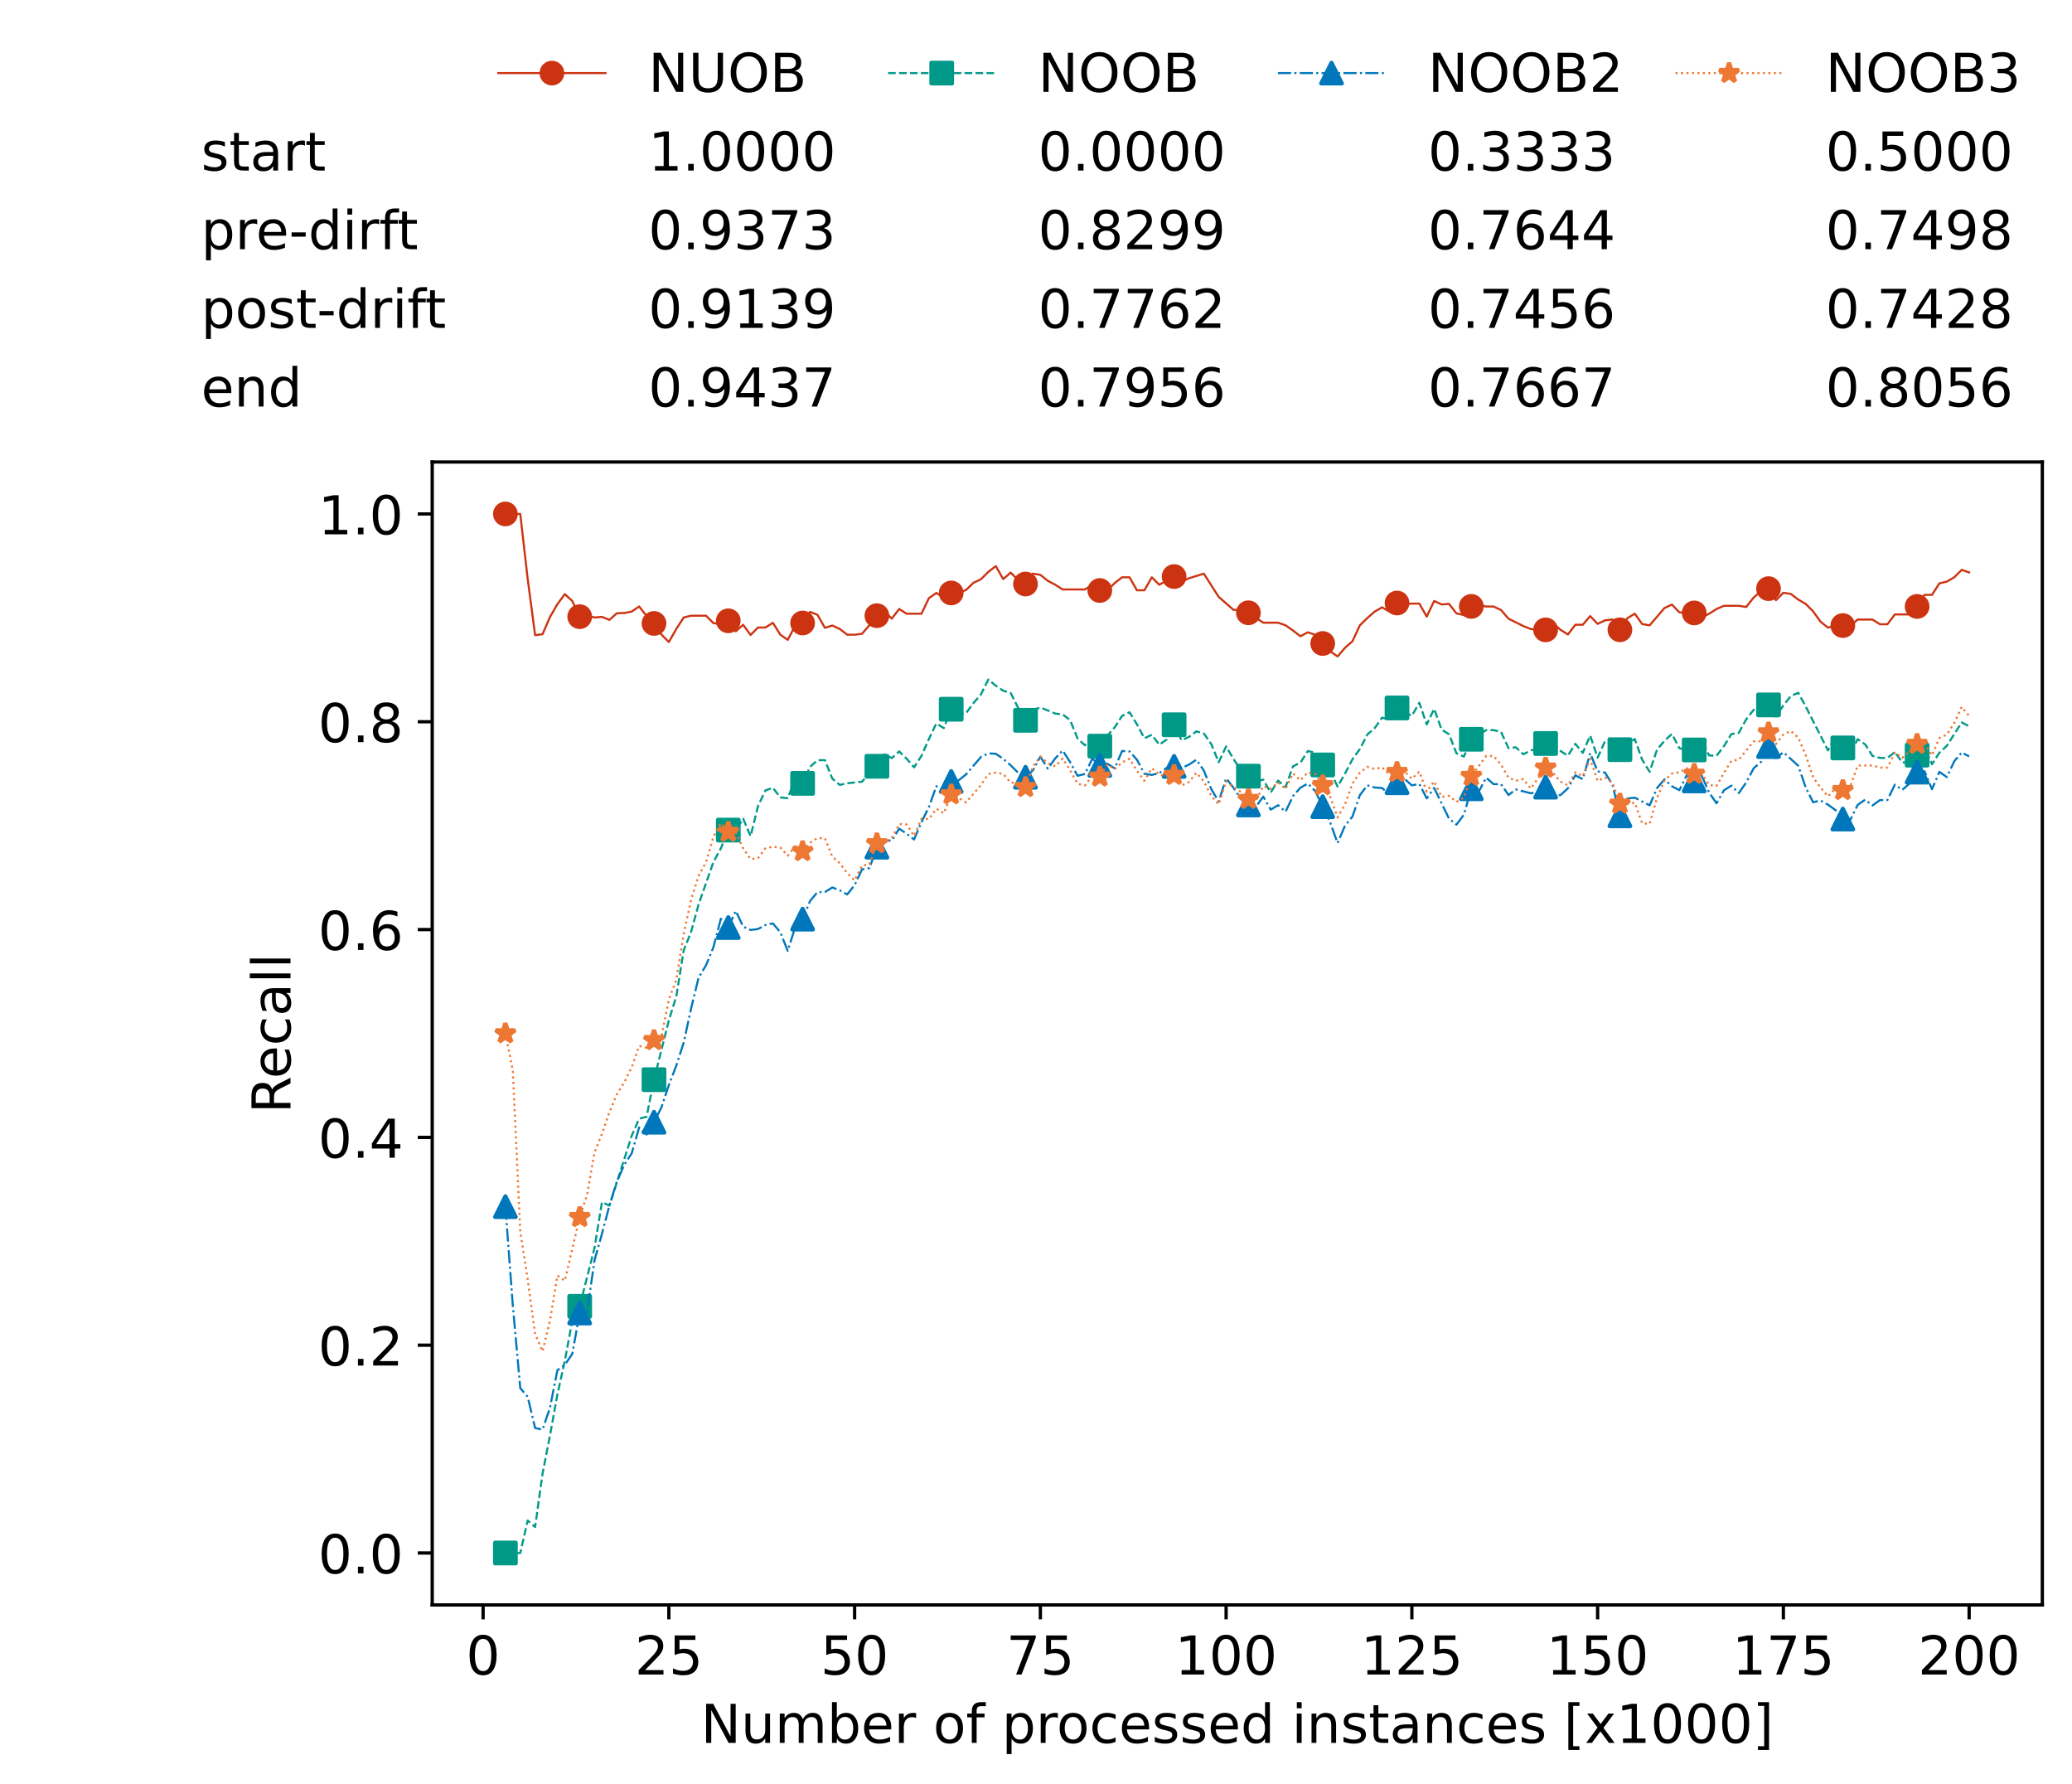 <?xml version="1.0" encoding="utf-8" standalone="no"?>
<!DOCTYPE svg PUBLIC "-//W3C//DTD SVG 1.1//EN"
  "http://www.w3.org/Graphics/SVG/1.1/DTD/svg11.dtd">
<!-- Created with matplotlib (https://matplotlib.org/) -->
<svg height="432.615pt" version="1.1" viewBox="0 0 502.65 432.615" width="502.65pt" xmlns="http://www.w3.org/2000/svg" xmlns:xlink="http://www.w3.org/1999/xlink">
 <defs>
  <style type="text/css">*{stroke-linecap:butt;stroke-linejoin:round;}</style>
 </defs>
 <g id="figure_1">
  <g id="patch_1">
   <path d="M 0 432.615 
L 502.65 432.615 
L 502.65 0 
L 0 0 
z
" style="fill:#ffffff;"/>
  </g>
  <g id="axes_1">
   <g id="patch_2">
    <path d="M 104.85 389.252 
L 495.45 389.252 
L 495.45 112.052 
L 104.85 112.052 
z
" style="fill:#ffffff;"/>
   </g>
   <g id="matplotlib.axis_1">
    <g id="xtick_1">
     <g id="line2d_1">
      <defs>
       <path d="M 0 0 
L 0 3.5 
" id="m722fe4b753" style="stroke:#000000;stroke-width:0.8;"/>
      </defs>
      <g>
       <use style="stroke:#000000;stroke-width:0.8;" x="117.197" xlink:href="#m722fe4b753" y="389.252"/>
      </g>
     </g>
     <g id="text_1">
      <!-- 0 -->
      <g transform="translate(113.061 406.13)scale(0.13 -0.13)">
       <defs>
        <path d="M 31.781 66.406 
Q 24.172 66.406 20.328 58.906 
Q 16.5 51.422 16.5 36.375 
Q 16.5 21.391 20.328 13.891 
Q 24.172 6.391 31.781 6.391 
Q 39.453 6.391 43.281 13.891 
Q 47.125 21.391 47.125 36.375 
Q 47.125 51.422 43.281 58.906 
Q 39.453 66.406 31.781 66.406 
z
M 31.781 74.219 
Q 44.047 74.219 50.516 64.516 
Q 56.984 54.828 56.984 36.375 
Q 56.984 17.969 50.516 8.266 
Q 44.047 -1.422 31.781 -1.422 
Q 19.531 -1.422 13.062 8.266 
Q 6.594 17.969 6.594 36.375 
Q 6.594 54.828 13.062 64.516 
Q 19.531 74.219 31.781 74.219 
z
" id="DejaVuSans-48"/>
       </defs>
       <use xlink:href="#DejaVuSans-48"/>
      </g>
     </g>
    </g>
    <g id="xtick_2">
     <g id="line2d_2">
      <g>
       <use style="stroke:#000000;stroke-width:0.8;" x="162.259" xlink:href="#m722fe4b753" y="389.252"/>
      </g>
     </g>
     <g id="text_2">
      <!-- 25 -->
      <g transform="translate(153.988 406.13)scale(0.13 -0.13)">
       <defs>
        <path d="M 19.188 8.297 
L 53.609 8.297 
L 53.609 0 
L 7.328 0 
L 7.328 8.297 
Q 12.938 14.109 22.625 23.891 
Q 32.328 33.688 34.812 36.531 
Q 39.547 41.844 41.422 45.531 
Q 43.312 49.219 43.312 52.781 
Q 43.312 58.594 39.234 62.25 
Q 35.156 65.922 28.609 65.922 
Q 23.969 65.922 18.812 64.312 
Q 13.672 62.703 7.812 59.422 
L 7.812 69.391 
Q 13.766 71.781 18.938 73 
Q 24.125 74.219 28.422 74.219 
Q 39.75 74.219 46.484 68.547 
Q 53.219 62.891 53.219 53.422 
Q 53.219 48.922 51.531 44.891 
Q 49.859 40.875 45.406 35.406 
Q 44.188 33.984 37.641 27.219 
Q 31.109 20.453 19.188 8.297 
z
" id="DejaVuSans-50"/>
        <path d="M 10.797 72.906 
L 49.516 72.906 
L 49.516 64.594 
L 19.828 64.594 
L 19.828 46.734 
Q 21.969 47.469 24.109 47.828 
Q 26.266 48.188 28.422 48.188 
Q 40.625 48.188 47.75 41.5 
Q 54.891 34.812 54.891 23.391 
Q 54.891 11.625 47.562 5.094 
Q 40.234 -1.422 26.906 -1.422 
Q 22.312 -1.422 17.547 -0.641 
Q 12.797 0.141 7.719 1.703 
L 7.719 11.625 
Q 12.109 9.234 16.797 8.062 
Q 21.484 6.891 26.703 6.891 
Q 35.156 6.891 40.078 11.328 
Q 45.016 15.766 45.016 23.391 
Q 45.016 31 40.078 35.438 
Q 35.156 39.891 26.703 39.891 
Q 22.75 39.891 18.812 39.016 
Q 14.891 38.141 10.797 36.281 
z
" id="DejaVuSans-53"/>
       </defs>
       <use xlink:href="#DejaVuSans-50"/>
       <use x="63.623" xlink:href="#DejaVuSans-53"/>
      </g>
     </g>
    </g>
    <g id="xtick_3">
     <g id="line2d_3">
      <g>
       <use style="stroke:#000000;stroke-width:0.8;" x="207.322" xlink:href="#m722fe4b753" y="389.252"/>
      </g>
     </g>
     <g id="text_3">
      <!-- 50 -->
      <g transform="translate(199.05 406.13)scale(0.13 -0.13)">
       <use xlink:href="#DejaVuSans-53"/>
       <use x="63.623" xlink:href="#DejaVuSans-48"/>
      </g>
     </g>
    </g>
    <g id="xtick_4">
     <g id="line2d_4">
      <g>
       <use style="stroke:#000000;stroke-width:0.8;" x="252.384" xlink:href="#m722fe4b753" y="389.252"/>
      </g>
     </g>
     <g id="text_4">
      <!-- 75 -->
      <g transform="translate(244.113 406.13)scale(0.13 -0.13)">
       <defs>
        <path d="M 8.203 72.906 
L 55.078 72.906 
L 55.078 68.703 
L 28.609 0 
L 18.312 0 
L 43.219 64.594 
L 8.203 64.594 
z
" id="DejaVuSans-55"/>
       </defs>
       <use xlink:href="#DejaVuSans-55"/>
       <use x="63.623" xlink:href="#DejaVuSans-53"/>
      </g>
     </g>
    </g>
    <g id="xtick_5">
     <g id="line2d_5">
      <g>
       <use style="stroke:#000000;stroke-width:0.8;" x="297.446" xlink:href="#m722fe4b753" y="389.252"/>
      </g>
     </g>
     <g id="text_5">
      <!-- 100 -->
      <g transform="translate(285.039 406.13)scale(0.13 -0.13)">
       <defs>
        <path d="M 12.406 8.297 
L 28.516 8.297 
L 28.516 63.922 
L 10.984 60.406 
L 10.984 69.391 
L 28.422 72.906 
L 38.281 72.906 
L 38.281 8.297 
L 54.391 8.297 
L 54.391 0 
L 12.406 0 
z
" id="DejaVuSans-49"/>
       </defs>
       <use xlink:href="#DejaVuSans-49"/>
       <use x="63.623" xlink:href="#DejaVuSans-48"/>
       <use x="127.246" xlink:href="#DejaVuSans-48"/>
      </g>
     </g>
    </g>
    <g id="xtick_6">
     <g id="line2d_6">
      <g>
       <use style="stroke:#000000;stroke-width:0.8;" x="342.509" xlink:href="#m722fe4b753" y="389.252"/>
      </g>
     </g>
     <g id="text_6">
      <!-- 125 -->
      <g transform="translate(330.102 406.13)scale(0.13 -0.13)">
       <use xlink:href="#DejaVuSans-49"/>
       <use x="63.623" xlink:href="#DejaVuSans-50"/>
       <use x="127.246" xlink:href="#DejaVuSans-53"/>
      </g>
     </g>
    </g>
    <g id="xtick_7">
     <g id="line2d_7">
      <g>
       <use style="stroke:#000000;stroke-width:0.8;" x="387.571" xlink:href="#m722fe4b753" y="389.252"/>
      </g>
     </g>
     <g id="text_7">
      <!-- 150 -->
      <g transform="translate(375.164 406.13)scale(0.13 -0.13)">
       <use xlink:href="#DejaVuSans-49"/>
       <use x="63.623" xlink:href="#DejaVuSans-53"/>
       <use x="127.246" xlink:href="#DejaVuSans-48"/>
      </g>
     </g>
    </g>
    <g id="xtick_8">
     <g id="line2d_8">
      <g>
       <use style="stroke:#000000;stroke-width:0.8;" x="432.633" xlink:href="#m722fe4b753" y="389.252"/>
      </g>
     </g>
     <g id="text_8">
      <!-- 175 -->
      <g transform="translate(420.226 406.13)scale(0.13 -0.13)">
       <use xlink:href="#DejaVuSans-49"/>
       <use x="63.623" xlink:href="#DejaVuSans-55"/>
       <use x="127.246" xlink:href="#DejaVuSans-53"/>
      </g>
     </g>
    </g>
    <g id="xtick_9">
     <g id="line2d_9">
      <g>
       <use style="stroke:#000000;stroke-width:0.8;" x="477.695" xlink:href="#m722fe4b753" y="389.252"/>
      </g>
     </g>
     <g id="text_9">
      <!-- 200 -->
      <g transform="translate(465.289 406.13)scale(0.13 -0.13)">
       <use xlink:href="#DejaVuSans-50"/>
       <use x="63.623" xlink:href="#DejaVuSans-48"/>
       <use x="127.246" xlink:href="#DejaVuSans-48"/>
      </g>
     </g>
    </g>
    <g id="text_10">
     <!-- Number of processed instances [x1000] -->
     <g transform="translate(170.025 422.711)scale(0.13 -0.13)">
      <defs>
       <path d="M 9.812 72.906 
L 23.094 72.906 
L 55.422 11.922 
L 55.422 72.906 
L 64.984 72.906 
L 64.984 0 
L 51.703 0 
L 19.391 60.984 
L 19.391 0 
L 9.812 0 
z
" id="DejaVuSans-78"/>
       <path d="M 8.5 21.578 
L 8.5 54.688 
L 17.484 54.688 
L 17.484 21.922 
Q 17.484 14.156 20.5 10.266 
Q 23.531 6.391 29.594 6.391 
Q 36.859 6.391 41.078 11.031 
Q 45.312 15.672 45.312 23.688 
L 45.312 54.688 
L 54.297 54.688 
L 54.297 0 
L 45.312 0 
L 45.312 8.406 
Q 42.047 3.422 37.719 1 
Q 33.406 -1.422 27.688 -1.422 
Q 18.266 -1.422 13.375 4.438 
Q 8.5 10.297 8.5 21.578 
z
M 31.109 56 
z
" id="DejaVuSans-117"/>
       <path d="M 52 44.188 
Q 55.375 50.25 60.062 53.125 
Q 64.75 56 71.094 56 
Q 79.641 56 84.281 50.016 
Q 88.922 44.047 88.922 33.016 
L 88.922 0 
L 79.891 0 
L 79.891 32.719 
Q 79.891 40.578 77.094 44.375 
Q 74.312 48.188 68.609 48.188 
Q 61.625 48.188 57.562 43.547 
Q 53.516 38.922 53.516 30.906 
L 53.516 0 
L 44.484 0 
L 44.484 32.719 
Q 44.484 40.625 41.703 44.406 
Q 38.922 48.188 33.109 48.188 
Q 26.219 48.188 22.156 43.531 
Q 18.109 38.875 18.109 30.906 
L 18.109 0 
L 9.078 0 
L 9.078 54.688 
L 18.109 54.688 
L 18.109 46.188 
Q 21.188 51.219 25.484 53.609 
Q 29.781 56 35.688 56 
Q 41.656 56 45.828 52.969 
Q 50 49.953 52 44.188 
z
" id="DejaVuSans-109"/>
       <path d="M 48.688 27.297 
Q 48.688 37.203 44.609 42.844 
Q 40.531 48.484 33.406 48.484 
Q 26.266 48.484 22.188 42.844 
Q 18.109 37.203 18.109 27.297 
Q 18.109 17.391 22.188 11.75 
Q 26.266 6.109 33.406 6.109 
Q 40.531 6.109 44.609 11.75 
Q 48.688 17.391 48.688 27.297 
z
M 18.109 46.391 
Q 20.953 51.266 25.266 53.625 
Q 29.594 56 35.594 56 
Q 45.562 56 51.781 48.094 
Q 58.016 40.188 58.016 27.297 
Q 58.016 14.406 51.781 6.484 
Q 45.562 -1.422 35.594 -1.422 
Q 29.594 -1.422 25.266 0.953 
Q 20.953 3.328 18.109 8.203 
L 18.109 0 
L 9.078 0 
L 9.078 75.984 
L 18.109 75.984 
z
" id="DejaVuSans-98"/>
       <path d="M 56.203 29.594 
L 56.203 25.203 
L 14.891 25.203 
Q 15.484 15.922 20.484 11.062 
Q 25.484 6.203 34.422 6.203 
Q 39.594 6.203 44.453 7.469 
Q 49.312 8.734 54.109 11.281 
L 54.109 2.781 
Q 49.266 0.734 44.188 -0.344 
Q 39.109 -1.422 33.891 -1.422 
Q 20.797 -1.422 13.156 6.188 
Q 5.516 13.812 5.516 26.812 
Q 5.516 40.234 12.766 48.109 
Q 20.016 56 32.328 56 
Q 43.359 56 49.781 48.891 
Q 56.203 41.797 56.203 29.594 
z
M 47.219 32.234 
Q 47.125 39.594 43.094 43.984 
Q 39.062 48.391 32.422 48.391 
Q 24.906 48.391 20.391 44.141 
Q 15.875 39.891 15.188 32.172 
z
" id="DejaVuSans-101"/>
       <path d="M 41.109 46.297 
Q 39.594 47.172 37.812 47.578 
Q 36.031 48 33.891 48 
Q 26.266 48 22.188 43.047 
Q 18.109 38.094 18.109 28.812 
L 18.109 0 
L 9.078 0 
L 9.078 54.688 
L 18.109 54.688 
L 18.109 46.188 
Q 20.953 51.172 25.484 53.578 
Q 30.031 56 36.531 56 
Q 37.453 56 38.578 55.875 
Q 39.703 55.766 41.062 55.516 
z
" id="DejaVuSans-114"/>
       <path id="DejaVuSans-32"/>
       <path d="M 30.609 48.391 
Q 23.391 48.391 19.188 42.75 
Q 14.984 37.109 14.984 27.297 
Q 14.984 17.484 19.156 11.844 
Q 23.344 6.203 30.609 6.203 
Q 37.797 6.203 41.984 11.859 
Q 46.188 17.531 46.188 27.297 
Q 46.188 37.016 41.984 42.703 
Q 37.797 48.391 30.609 48.391 
z
M 30.609 56 
Q 42.328 56 49.016 48.375 
Q 55.719 40.766 55.719 27.297 
Q 55.719 13.875 49.016 6.219 
Q 42.328 -1.422 30.609 -1.422 
Q 18.844 -1.422 12.172 6.219 
Q 5.516 13.875 5.516 27.297 
Q 5.516 40.766 12.172 48.375 
Q 18.844 56 30.609 56 
z
" id="DejaVuSans-111"/>
       <path d="M 37.109 75.984 
L 37.109 68.5 
L 28.516 68.5 
Q 23.688 68.5 21.797 66.547 
Q 19.922 64.594 19.922 59.516 
L 19.922 54.688 
L 34.719 54.688 
L 34.719 47.703 
L 19.922 47.703 
L 19.922 0 
L 10.891 0 
L 10.891 47.703 
L 2.297 47.703 
L 2.297 54.688 
L 10.891 54.688 
L 10.891 58.5 
Q 10.891 67.625 15.141 71.797 
Q 19.391 75.984 28.609 75.984 
z
" id="DejaVuSans-102"/>
       <path d="M 18.109 8.203 
L 18.109 -20.797 
L 9.078 -20.797 
L 9.078 54.688 
L 18.109 54.688 
L 18.109 46.391 
Q 20.953 51.266 25.266 53.625 
Q 29.594 56 35.594 56 
Q 45.562 56 51.781 48.094 
Q 58.016 40.188 58.016 27.297 
Q 58.016 14.406 51.781 6.484 
Q 45.562 -1.422 35.594 -1.422 
Q 29.594 -1.422 25.266 0.953 
Q 20.953 3.328 18.109 8.203 
z
M 48.688 27.297 
Q 48.688 37.203 44.609 42.844 
Q 40.531 48.484 33.406 48.484 
Q 26.266 48.484 22.188 42.844 
Q 18.109 37.203 18.109 27.297 
Q 18.109 17.391 22.188 11.75 
Q 26.266 6.109 33.406 6.109 
Q 40.531 6.109 44.609 11.75 
Q 48.688 17.391 48.688 27.297 
z
" id="DejaVuSans-112"/>
       <path d="M 48.781 52.594 
L 48.781 44.188 
Q 44.969 46.297 41.141 47.344 
Q 37.312 48.391 33.406 48.391 
Q 24.656 48.391 19.812 42.844 
Q 14.984 37.312 14.984 27.297 
Q 14.984 17.281 19.812 11.734 
Q 24.656 6.203 33.406 6.203 
Q 37.312 6.203 41.141 7.25 
Q 44.969 8.297 48.781 10.406 
L 48.781 2.094 
Q 45.016 0.344 40.984 -0.531 
Q 36.969 -1.422 32.422 -1.422 
Q 20.062 -1.422 12.781 6.344 
Q 5.516 14.109 5.516 27.297 
Q 5.516 40.672 12.859 48.328 
Q 20.219 56 33.016 56 
Q 37.156 56 41.109 55.141 
Q 45.062 54.297 48.781 52.594 
z
" id="DejaVuSans-99"/>
       <path d="M 44.281 53.078 
L 44.281 44.578 
Q 40.484 46.531 36.375 47.5 
Q 32.281 48.484 27.875 48.484 
Q 21.188 48.484 17.844 46.438 
Q 14.5 44.391 14.5 40.281 
Q 14.5 37.156 16.891 35.375 
Q 19.281 33.594 26.516 31.984 
L 29.594 31.297 
Q 39.156 29.25 43.188 25.516 
Q 47.219 21.781 47.219 15.094 
Q 47.219 7.469 41.188 3.016 
Q 35.156 -1.422 24.609 -1.422 
Q 20.219 -1.422 15.453 -0.562 
Q 10.688 0.297 5.422 2 
L 5.422 11.281 
Q 10.406 8.688 15.234 7.391 
Q 20.062 6.109 24.812 6.109 
Q 31.156 6.109 34.562 8.281 
Q 37.984 10.453 37.984 14.406 
Q 37.984 18.062 35.516 20.016 
Q 33.062 21.969 24.703 23.781 
L 21.578 24.516 
Q 13.234 26.266 9.516 29.906 
Q 5.812 33.547 5.812 39.891 
Q 5.812 47.609 11.281 51.797 
Q 16.75 56 26.812 56 
Q 31.781 56 36.172 55.266 
Q 40.578 54.547 44.281 53.078 
z
" id="DejaVuSans-115"/>
       <path d="M 45.406 46.391 
L 45.406 75.984 
L 54.391 75.984 
L 54.391 0 
L 45.406 0 
L 45.406 8.203 
Q 42.578 3.328 38.25 0.953 
Q 33.938 -1.422 27.875 -1.422 
Q 17.969 -1.422 11.734 6.484 
Q 5.516 14.406 5.516 27.297 
Q 5.516 40.188 11.734 48.094 
Q 17.969 56 27.875 56 
Q 33.938 56 38.25 53.625 
Q 42.578 51.266 45.406 46.391 
z
M 14.797 27.297 
Q 14.797 17.391 18.875 11.75 
Q 22.953 6.109 30.078 6.109 
Q 37.203 6.109 41.297 11.75 
Q 45.406 17.391 45.406 27.297 
Q 45.406 37.203 41.297 42.844 
Q 37.203 48.484 30.078 48.484 
Q 22.953 48.484 18.875 42.844 
Q 14.797 37.203 14.797 27.297 
z
" id="DejaVuSans-100"/>
       <path d="M 9.422 54.688 
L 18.406 54.688 
L 18.406 0 
L 9.422 0 
z
M 9.422 75.984 
L 18.406 75.984 
L 18.406 64.594 
L 9.422 64.594 
z
" id="DejaVuSans-105"/>
       <path d="M 54.891 33.016 
L 54.891 0 
L 45.906 0 
L 45.906 32.719 
Q 45.906 40.484 42.875 44.328 
Q 39.844 48.188 33.797 48.188 
Q 26.516 48.188 22.312 43.547 
Q 18.109 38.922 18.109 30.906 
L 18.109 0 
L 9.078 0 
L 9.078 54.688 
L 18.109 54.688 
L 18.109 46.188 
Q 21.344 51.125 25.703 53.562 
Q 30.078 56 35.797 56 
Q 45.219 56 50.047 50.172 
Q 54.891 44.344 54.891 33.016 
z
" id="DejaVuSans-110"/>
       <path d="M 18.312 70.219 
L 18.312 54.688 
L 36.812 54.688 
L 36.812 47.703 
L 18.312 47.703 
L 18.312 18.016 
Q 18.312 11.328 20.141 9.422 
Q 21.969 7.516 27.594 7.516 
L 36.812 7.516 
L 36.812 0 
L 27.594 0 
Q 17.188 0 13.234 3.875 
Q 9.281 7.766 9.281 18.016 
L 9.281 47.703 
L 2.688 47.703 
L 2.688 54.688 
L 9.281 54.688 
L 9.281 70.219 
z
" id="DejaVuSans-116"/>
       <path d="M 34.281 27.484 
Q 23.391 27.484 19.188 25 
Q 14.984 22.516 14.984 16.5 
Q 14.984 11.719 18.141 8.906 
Q 21.297 6.109 26.703 6.109 
Q 34.188 6.109 38.703 11.406 
Q 43.219 16.703 43.219 25.484 
L 43.219 27.484 
z
M 52.203 31.203 
L 52.203 0 
L 43.219 0 
L 43.219 8.297 
Q 40.141 3.328 35.547 0.953 
Q 30.953 -1.422 24.312 -1.422 
Q 15.922 -1.422 10.953 3.297 
Q 6 8.016 6 15.922 
Q 6 25.141 12.172 29.828 
Q 18.359 34.516 30.609 34.516 
L 43.219 34.516 
L 43.219 35.406 
Q 43.219 41.609 39.141 45 
Q 35.062 48.391 27.688 48.391 
Q 23 48.391 18.547 47.266 
Q 14.109 46.141 10.016 43.891 
L 10.016 52.203 
Q 14.938 54.109 19.578 55.047 
Q 24.219 56 28.609 56 
Q 40.484 56 46.344 49.844 
Q 52.203 43.703 52.203 31.203 
z
" id="DejaVuSans-97"/>
       <path d="M 8.594 75.984 
L 29.297 75.984 
L 29.297 69 
L 17.578 69 
L 17.578 -6.203 
L 29.297 -6.203 
L 29.297 -13.188 
L 8.594 -13.188 
z
" id="DejaVuSans-91"/>
       <path d="M 54.891 54.688 
L 35.109 28.078 
L 55.906 0 
L 45.312 0 
L 29.391 21.484 
L 13.484 0 
L 2.875 0 
L 24.125 28.609 
L 4.688 54.688 
L 15.281 54.688 
L 29.781 35.203 
L 44.281 54.688 
z
" id="DejaVuSans-120"/>
       <path d="M 30.422 75.984 
L 30.422 -13.188 
L 9.719 -13.188 
L 9.719 -6.203 
L 21.391 -6.203 
L 21.391 69 
L 9.719 69 
L 9.719 75.984 
z
" id="DejaVuSans-93"/>
      </defs>
      <use xlink:href="#DejaVuSans-78"/>
      <use x="74.805" xlink:href="#DejaVuSans-117"/>
      <use x="138.184" xlink:href="#DejaVuSans-109"/>
      <use x="235.596" xlink:href="#DejaVuSans-98"/>
      <use x="299.072" xlink:href="#DejaVuSans-101"/>
      <use x="360.596" xlink:href="#DejaVuSans-114"/>
      <use x="401.709" xlink:href="#DejaVuSans-32"/>
      <use x="433.496" xlink:href="#DejaVuSans-111"/>
      <use x="494.678" xlink:href="#DejaVuSans-102"/>
      <use x="529.883" xlink:href="#DejaVuSans-32"/>
      <use x="561.67" xlink:href="#DejaVuSans-112"/>
      <use x="625.146" xlink:href="#DejaVuSans-114"/>
      <use x="664.01" xlink:href="#DejaVuSans-111"/>
      <use x="725.191" xlink:href="#DejaVuSans-99"/>
      <use x="780.172" xlink:href="#DejaVuSans-101"/>
      <use x="841.695" xlink:href="#DejaVuSans-115"/>
      <use x="893.795" xlink:href="#DejaVuSans-115"/>
      <use x="945.895" xlink:href="#DejaVuSans-101"/>
      <use x="1007.418" xlink:href="#DejaVuSans-100"/>
      <use x="1070.895" xlink:href="#DejaVuSans-32"/>
      <use x="1102.682" xlink:href="#DejaVuSans-105"/>
      <use x="1130.465" xlink:href="#DejaVuSans-110"/>
      <use x="1193.844" xlink:href="#DejaVuSans-115"/>
      <use x="1245.943" xlink:href="#DejaVuSans-116"/>
      <use x="1285.152" xlink:href="#DejaVuSans-97"/>
      <use x="1346.432" xlink:href="#DejaVuSans-110"/>
      <use x="1409.811" xlink:href="#DejaVuSans-99"/>
      <use x="1464.791" xlink:href="#DejaVuSans-101"/>
      <use x="1526.314" xlink:href="#DejaVuSans-115"/>
      <use x="1578.414" xlink:href="#DejaVuSans-32"/>
      <use x="1610.201" xlink:href="#DejaVuSans-91"/>
      <use x="1649.215" xlink:href="#DejaVuSans-120"/>
      <use x="1708.395" xlink:href="#DejaVuSans-49"/>
      <use x="1772.018" xlink:href="#DejaVuSans-48"/>
      <use x="1835.641" xlink:href="#DejaVuSans-48"/>
      <use x="1899.264" xlink:href="#DejaVuSans-48"/>
      <use x="1962.887" xlink:href="#DejaVuSans-93"/>
     </g>
    </g>
   </g>
   <g id="matplotlib.axis_2">
    <g id="ytick_1">
     <g id="line2d_10">
      <defs>
       <path d="M 0 0 
L -3.5 0 
" id="m61c3c74cd3" style="stroke:#000000;stroke-width:0.8;"/>
      </defs>
      <g>
       <use style="stroke:#000000;stroke-width:0.8;" x="104.85" xlink:href="#m61c3c74cd3" y="376.652"/>
      </g>
     </g>
     <g id="text_11">
      <!-- 0.0 -->
      <g transform="translate(77.176 381.591)scale(0.13 -0.13)">
       <defs>
        <path d="M 10.688 12.406 
L 21 12.406 
L 21 0 
L 10.688 0 
z
" id="DejaVuSans-46"/>
       </defs>
       <use xlink:href="#DejaVuSans-48"/>
       <use x="63.623" xlink:href="#DejaVuSans-46"/>
       <use x="95.41" xlink:href="#DejaVuSans-48"/>
      </g>
     </g>
    </g>
    <g id="ytick_2">
     <g id="line2d_11">
      <g>
       <use style="stroke:#000000;stroke-width:0.8;" x="104.85" xlink:href="#m61c3c74cd3" y="326.252"/>
      </g>
     </g>
     <g id="text_12">
      <!-- 0.2 -->
      <g transform="translate(77.176 331.191)scale(0.13 -0.13)">
       <use xlink:href="#DejaVuSans-48"/>
       <use x="63.623" xlink:href="#DejaVuSans-46"/>
       <use x="95.41" xlink:href="#DejaVuSans-50"/>
      </g>
     </g>
    </g>
    <g id="ytick_3">
     <g id="line2d_12">
      <g>
       <use style="stroke:#000000;stroke-width:0.8;" x="104.85" xlink:href="#m61c3c74cd3" y="275.852"/>
      </g>
     </g>
     <g id="text_13">
      <!-- 0.4 -->
      <g transform="translate(77.176 280.791)scale(0.13 -0.13)">
       <defs>
        <path d="M 37.797 64.312 
L 12.891 25.391 
L 37.797 25.391 
z
M 35.203 72.906 
L 47.609 72.906 
L 47.609 25.391 
L 58.016 25.391 
L 58.016 17.188 
L 47.609 17.188 
L 47.609 0 
L 37.797 0 
L 37.797 17.188 
L 4.891 17.188 
L 4.891 26.703 
z
" id="DejaVuSans-52"/>
       </defs>
       <use xlink:href="#DejaVuSans-48"/>
       <use x="63.623" xlink:href="#DejaVuSans-46"/>
       <use x="95.41" xlink:href="#DejaVuSans-52"/>
      </g>
     </g>
    </g>
    <g id="ytick_4">
     <g id="line2d_13">
      <g>
       <use style="stroke:#000000;stroke-width:0.8;" x="104.85" xlink:href="#m61c3c74cd3" y="225.452"/>
      </g>
     </g>
     <g id="text_14">
      <!-- 0.6 -->
      <g transform="translate(77.176 230.391)scale(0.13 -0.13)">
       <defs>
        <path d="M 33.016 40.375 
Q 26.375 40.375 22.484 35.828 
Q 18.609 31.297 18.609 23.391 
Q 18.609 15.531 22.484 10.953 
Q 26.375 6.391 33.016 6.391 
Q 39.656 6.391 43.531 10.953 
Q 47.406 15.531 47.406 23.391 
Q 47.406 31.297 43.531 35.828 
Q 39.656 40.375 33.016 40.375 
z
M 52.594 71.297 
L 52.594 62.312 
Q 48.875 64.062 45.094 64.984 
Q 41.312 65.922 37.594 65.922 
Q 27.828 65.922 22.672 59.328 
Q 17.531 52.734 16.797 39.406 
Q 19.672 43.656 24.016 45.922 
Q 28.375 48.188 33.594 48.188 
Q 44.578 48.188 50.953 41.516 
Q 57.328 34.859 57.328 23.391 
Q 57.328 12.156 50.688 5.359 
Q 44.047 -1.422 33.016 -1.422 
Q 20.359 -1.422 13.672 8.266 
Q 6.984 17.969 6.984 36.375 
Q 6.984 53.656 15.188 63.938 
Q 23.391 74.219 37.203 74.219 
Q 40.922 74.219 44.703 73.484 
Q 48.484 72.75 52.594 71.297 
z
" id="DejaVuSans-54"/>
       </defs>
       <use xlink:href="#DejaVuSans-48"/>
       <use x="63.623" xlink:href="#DejaVuSans-46"/>
       <use x="95.41" xlink:href="#DejaVuSans-54"/>
      </g>
     </g>
    </g>
    <g id="ytick_5">
     <g id="line2d_14">
      <g>
       <use style="stroke:#000000;stroke-width:0.8;" x="104.85" xlink:href="#m61c3c74cd3" y="175.052"/>
      </g>
     </g>
     <g id="text_15">
      <!-- 0.8 -->
      <g transform="translate(77.176 179.991)scale(0.13 -0.13)">
       <defs>
        <path d="M 31.781 34.625 
Q 24.75 34.625 20.719 30.859 
Q 16.703 27.094 16.703 20.516 
Q 16.703 13.922 20.719 10.156 
Q 24.75 6.391 31.781 6.391 
Q 38.812 6.391 42.859 10.172 
Q 46.922 13.969 46.922 20.516 
Q 46.922 27.094 42.891 30.859 
Q 38.875 34.625 31.781 34.625 
z
M 21.922 38.812 
Q 15.578 40.375 12.031 44.719 
Q 8.5 49.078 8.5 55.328 
Q 8.5 64.062 14.719 69.141 
Q 20.953 74.219 31.781 74.219 
Q 42.672 74.219 48.875 69.141 
Q 55.078 64.062 55.078 55.328 
Q 55.078 49.078 51.531 44.719 
Q 48 40.375 41.703 38.812 
Q 48.828 37.156 52.797 32.312 
Q 56.781 27.484 56.781 20.516 
Q 56.781 9.906 50.312 4.234 
Q 43.844 -1.422 31.781 -1.422 
Q 19.734 -1.422 13.25 4.234 
Q 6.781 9.906 6.781 20.516 
Q 6.781 27.484 10.781 32.312 
Q 14.797 37.156 21.922 38.812 
z
M 18.312 54.391 
Q 18.312 48.734 21.844 45.562 
Q 25.391 42.391 31.781 42.391 
Q 38.141 42.391 41.719 45.562 
Q 45.312 48.734 45.312 54.391 
Q 45.312 60.062 41.719 63.234 
Q 38.141 66.406 31.781 66.406 
Q 25.391 66.406 21.844 63.234 
Q 18.312 60.062 18.312 54.391 
z
" id="DejaVuSans-56"/>
       </defs>
       <use xlink:href="#DejaVuSans-48"/>
       <use x="63.623" xlink:href="#DejaVuSans-46"/>
       <use x="95.41" xlink:href="#DejaVuSans-56"/>
      </g>
     </g>
    </g>
    <g id="ytick_6">
     <g id="line2d_15">
      <g>
       <use style="stroke:#000000;stroke-width:0.8;" x="104.85" xlink:href="#m61c3c74cd3" y="124.652"/>
      </g>
     </g>
     <g id="text_16">
      <!-- 1.0 -->
      <g transform="translate(77.176 129.591)scale(0.13 -0.13)">
       <use xlink:href="#DejaVuSans-49"/>
       <use x="63.623" xlink:href="#DejaVuSans-46"/>
       <use x="95.41" xlink:href="#DejaVuSans-48"/>
      </g>
     </g>
    </g>
    <g id="text_17">
     <!-- Recall -->
     <g transform="translate(70.472 270.044)rotate(-90)scale(0.13 -0.13)">
      <defs>
       <path d="M 44.391 34.188 
Q 47.562 33.109 50.562 29.594 
Q 53.562 26.078 56.594 19.922 
L 66.609 0 
L 56 0 
L 46.688 18.703 
Q 43.062 26.031 39.672 28.422 
Q 36.281 30.812 30.422 30.812 
L 19.672 30.812 
L 19.672 0 
L 9.812 0 
L 9.812 72.906 
L 32.078 72.906 
Q 44.578 72.906 50.734 67.672 
Q 56.891 62.453 56.891 51.906 
Q 56.891 45.016 53.688 40.469 
Q 50.484 35.938 44.391 34.188 
z
M 19.672 64.797 
L 19.672 38.922 
L 32.078 38.922 
Q 39.203 38.922 42.844 42.219 
Q 46.484 45.516 46.484 51.906 
Q 46.484 58.297 42.844 61.547 
Q 39.203 64.797 32.078 64.797 
z
" id="DejaVuSans-82"/>
       <path d="M 9.422 75.984 
L 18.406 75.984 
L 18.406 0 
L 9.422 0 
z
" id="DejaVuSans-108"/>
      </defs>
      <use xlink:href="#DejaVuSans-82"/>
      <use x="64.982" xlink:href="#DejaVuSans-101"/>
      <use x="126.506" xlink:href="#DejaVuSans-99"/>
      <use x="181.486" xlink:href="#DejaVuSans-97"/>
      <use x="242.766" xlink:href="#DejaVuSans-108"/>
      <use x="270.549" xlink:href="#DejaVuSans-108"/>
     </g>
    </g>
   </g>
   <g id="line2d_16"/>
   <g id="line2d_17"/>
   <g id="line2d_18"/>
   <g id="line2d_19"/>
   <g id="line2d_20"/>
   <g id="line2d_21">
    <path clip-path="url(#p554bccf7ee)" d="M 122.605 124.652 
L 126.21 124.652 
L 128.012 140.402 
L 129.815 154.052 
L 131.617 153.818 
L 133.419 149.652 
L 135.222 146.527 
L 137.024 144.096 
L 138.827 145.752 
L 140.629 149.561 
L 142.432 149.235 
L 144.234 149.767 
L 146.037 149.61 
L 147.839 150.346 
L 149.642 148.74 
L 151.444 148.671 
L 153.247 148.336 
L 155.049 147.09 
L 156.852 149.404 
L 158.654 151.204 
L 160.457 153.904 
L 162.259 155.704 
L 164.062 152.554 
L 165.864 149.754 
L 167.667 149.323 
L 171.272 149.323 
L 173.074 151.123 
L 174.877 151.423 
L 176.679 150.564 
L 178.482 153.114 
L 180.284 151.539 
L 182.087 153.994 
L 183.889 152.194 
L 185.692 152.194 
L 187.494 151.048 
L 189.297 153.928 
L 191.099 155.188 
L 192.902 151.752 
L 194.704 151.097 
L 196.507 148.397 
L 198.309 149.117 
L 200.112 152.267 
L 201.914 151.707 
L 203.717 152.538 
L 205.519 153.938 
L 207.322 153.938 
L 209.124 153.713 
L 210.927 151.613 
L 212.729 149.322 
L 214.532 148.242 
L 216.334 150.042 
L 218.137 147.702 
L 219.939 148.848 
L 223.544 148.848 
L 225.347 145.068 
L 227.149 143.808 
L 228.952 144.953 
L 230.754 143.808 
L 232.557 143.808 
L 234.359 143.088 
L 236.162 141.338 
L 237.964 140.498 
L 239.767 138.698 
L 241.569 137.298 
L 243.372 140.448 
L 245.174 138.873 
L 246.976 140.673 
L 248.779 141.642 
L 250.581 139.122 
L 252.384 139.422 
L 254.186 140.862 
L 255.989 141.816 
L 257.791 142.962 
L 263.199 142.962 
L 265.001 141.816 
L 266.804 143.216 
L 268.606 143.216 
L 270.409 141.416 
L 272.211 140.016 
L 274.014 140.016 
L 275.816 143.166 
L 277.619 143.166 
L 279.421 140.016 
L 281.224 141.816 
L 284.829 139.835 
L 286.631 141.095 
L 288.434 140.255 
L 292.039 139.13 
L 295.644 144.769 
L 299.249 147.919 
L 301.051 147.919 
L 302.854 148.619 
L 306.459 151.024 
L 310.064 151.024 
L 311.866 151.654 
L 313.669 152.914 
L 315.471 154.314 
L 317.274 153.354 
L 319.076 153.967 
L 320.879 156.067 
L 322.681 157.957 
L 324.484 159.217 
L 326.286 157.117 
L 328.089 155.542 
L 329.891 151.665 
L 331.694 149.903 
L 333.496 148.328 
L 335.299 147.301 
L 337.101 148.351 
L 338.904 146.251 
L 340.706 146.566 
L 342.509 146.389 
L 344.311 146.389 
L 346.114 149.539 
L 347.916 145.759 
L 349.719 146.599 
L 351.521 146.459 
L 353.324 148.769 
L 355.126 149.169 
L 356.928 147.069 
L 358.731 146.719 
L 360.533 147.107 
L 362.336 147.107 
L 364.138 147.947 
L 365.941 150.047 
L 369.546 151.842 
L 371.348 152.554 
L 373.151 152.764 
L 374.953 152.764 
L 376.756 151.189 
L 378.558 152.74 
L 380.361 153.885 
L 382.163 151.522 
L 383.966 151.522 
L 385.768 149.422 
L 387.571 151.312 
L 389.373 150.453 
L 391.176 150.228 
L 392.978 152.748 
L 394.781 149.948 
L 396.583 148.841 
L 398.386 151.361 
L 400.188 151.666 
L 403.793 147.466 
L 405.596 146.626 
L 407.398 148.516 
L 409.201 148.656 
L 411.003 148.656 
L 412.806 149.802 
L 414.608 148.857 
L 416.411 147.711 
L 418.213 146.924 
L 421.818 146.924 
L 423.621 147.21 
L 425.423 144.919 
L 427.226 143.344 
L 429.028 142.763 
L 430.831 145.563 
L 432.633 143.763 
L 434.436 144.043 
L 436.238 145.417 
L 438.041 146.467 
L 439.843 148.267 
L 441.646 150.787 
L 443.448 152.219 
L 445.251 151.719 
L 447.053 151.719 
L 448.856 151.833 
L 450.658 150.258 
L 454.263 150.258 
L 456.066 151.404 
L 457.868 151.404 
L 459.671 149.018 
L 463.276 149.018 
L 465.078 147.079 
L 466.881 144.279 
L 468.683 144.279 
L 470.485 141.479 
L 472.288 141.059 
L 474.09 140.009 
L 475.893 138.209 
L 477.695 138.839 
L 477.695 138.839 
" style="fill:none;stroke:#cc3311;stroke-linecap:square;stroke-width:0.5;"/>
    <defs>
     <path d="M 0 2.5 
C 0.663 2.5 1.299 2.237 1.768 1.768 
C 2.237 1.299 2.5 0.663 2.5 0 
C 2.5 -0.663 2.237 -1.299 1.768 -1.768 
C 1.299 -2.237 0.663 -2.5 0 -2.5 
C -0.663 -2.5 -1.299 -2.237 -1.768 -1.768 
C -2.237 -1.299 -2.5 -0.663 -2.5 0 
C -2.5 0.663 -2.237 1.299 -1.768 1.768 
C -1.299 2.237 -0.663 2.5 0 2.5 
z
" id="m98b10e153d" style="stroke:#cc3311;"/>
    </defs>
    <g clip-path="url(#p554bccf7ee)">
     <use style="fill:#cc3311;stroke:#cc3311;" x="122.605" xlink:href="#m98b10e153d" y="124.652"/>
     <use style="fill:#cc3311;stroke:#cc3311;" x="140.629" xlink:href="#m98b10e153d" y="149.561"/>
     <use style="fill:#cc3311;stroke:#cc3311;" x="158.654" xlink:href="#m98b10e153d" y="151.204"/>
     <use style="fill:#cc3311;stroke:#cc3311;" x="176.679" xlink:href="#m98b10e153d" y="150.564"/>
     <use style="fill:#cc3311;stroke:#cc3311;" x="194.704" xlink:href="#m98b10e153d" y="151.097"/>
     <use style="fill:#cc3311;stroke:#cc3311;" x="212.729" xlink:href="#m98b10e153d" y="149.322"/>
     <use style="fill:#cc3311;stroke:#cc3311;" x="230.754" xlink:href="#m98b10e153d" y="143.808"/>
     <use style="fill:#cc3311;stroke:#cc3311;" x="248.779" xlink:href="#m98b10e153d" y="141.642"/>
     <use style="fill:#cc3311;stroke:#cc3311;" x="266.804" xlink:href="#m98b10e153d" y="143.216"/>
     <use style="fill:#cc3311;stroke:#cc3311;" x="284.829" xlink:href="#m98b10e153d" y="139.835"/>
     <use style="fill:#cc3311;stroke:#cc3311;" x="302.854" xlink:href="#m98b10e153d" y="148.619"/>
     <use style="fill:#cc3311;stroke:#cc3311;" x="320.879" xlink:href="#m98b10e153d" y="156.067"/>
     <use style="fill:#cc3311;stroke:#cc3311;" x="338.904" xlink:href="#m98b10e153d" y="146.251"/>
     <use style="fill:#cc3311;stroke:#cc3311;" x="356.928" xlink:href="#m98b10e153d" y="147.069"/>
     <use style="fill:#cc3311;stroke:#cc3311;" x="374.953" xlink:href="#m98b10e153d" y="152.764"/>
     <use style="fill:#cc3311;stroke:#cc3311;" x="392.978" xlink:href="#m98b10e153d" y="152.748"/>
     <use style="fill:#cc3311;stroke:#cc3311;" x="411.003" xlink:href="#m98b10e153d" y="148.656"/>
     <use style="fill:#cc3311;stroke:#cc3311;" x="429.028" xlink:href="#m98b10e153d" y="142.763"/>
     <use style="fill:#cc3311;stroke:#cc3311;" x="447.053" xlink:href="#m98b10e153d" y="151.719"/>
     <use style="fill:#cc3311;stroke:#cc3311;" x="465.078" xlink:href="#m98b10e153d" y="147.079"/>
    </g>
   </g>
   <g id="line2d_22"/>
   <g id="line2d_23"/>
   <g id="line2d_24"/>
   <g id="line2d_25"/>
   <g id="line2d_26">
    <path clip-path="url(#p554bccf7ee)" d="M 122.605 376.652 
L 126.21 376.652 
L 128.012 368.777 
L 129.815 370.352 
L 131.617 357.402 
L 133.419 348.152 
L 135.222 338.214 
L 137.024 330.041 
L 138.827 320.302 
L 140.629 316.834 
L 144.234 302.613 
L 146.037 291.538 
L 147.839 292.412 
L 153.247 275.47 
L 155.049 271.322 
L 156.852 270.861 
L 158.654 261.861 
L 162.259 247.461 
L 164.062 241.686 
L 165.864 230.486 
L 167.667 225.963 
L 169.469 219.363 
L 173.074 209.063 
L 174.877 205.763 
L 176.679 201.325 
L 178.482 201.475 
L 180.284 198.55 
L 182.087 202.804 
L 183.889 195.484 
L 185.692 191.704 
L 187.494 191.068 
L 189.297 193.408 
L 191.099 193.588 
L 192.902 189.006 
L 194.704 189.988 
L 196.507 185.988 
L 198.309 184.368 
L 200.112 184.368 
L 201.914 188.848 
L 203.717 190.371 
L 205.519 189.971 
L 209.124 189.584 
L 210.927 187.484 
L 212.729 185.848 
L 214.532 182.968 
L 216.334 183.868 
L 218.137 182.248 
L 219.939 184.004 
L 221.742 186.104 
L 223.544 183.304 
L 225.347 179.234 
L 227.149 175.454 
L 228.952 176.599 
L 230.754 172.017 
L 232.557 173.137 
L 234.359 172.957 
L 236.162 170.507 
L 237.964 168.407 
L 239.767 164.807 
L 241.569 166.315 
L 243.372 167.526 
L 245.174 168.051 
L 246.976 171.651 
L 248.779 174.698 
L 250.581 172.178 
L 252.384 171.578 
L 255.989 173.061 
L 257.791 173.252 
L 259.594 174.652 
L 261.396 179.083 
L 263.199 180.763 
L 265.001 178.167 
L 266.804 180.967 
L 268.606 178.447 
L 270.409 176.422 
L 272.211 173.622 
L 274.014 172.749 
L 275.816 175.674 
L 277.619 179.067 
L 279.421 178.207 
L 281.224 180.607 
L 283.026 179.37 
L 284.829 175.784 
L 286.631 179.564 
L 288.434 178.724 
L 290.236 177.374 
L 292.039 177.899 
L 293.841 180.454 
L 295.644 184.869 
L 297.446 181.044 
L 299.249 184.089 
L 301.051 186.849 
L 304.656 189.509 
L 306.459 189.08 
L 308.261 192.23 
L 310.064 189.322 
L 311.866 190.897 
L 313.669 185.857 
L 315.471 184.966 
L 317.274 182.146 
L 319.076 182.584 
L 320.879 185.524 
L 322.681 186.994 
L 324.484 190.774 
L 326.286 187.624 
L 328.089 184.159 
L 329.891 181.675 
L 331.694 178.151 
L 333.496 176.576 
L 335.299 174.042 
L 337.101 174.642 
L 338.904 171.702 
L 340.706 172.804 
L 342.509 173.597 
L 344.311 170.447 
L 346.114 175.697 
L 347.916 171.917 
L 349.719 176.957 
L 351.521 178.077 
L 353.324 182.697 
L 355.126 183.497 
L 356.928 179.297 
L 360.533 177.084 
L 362.336 177.084 
L 364.138 177.504 
L 365.941 181.442 
L 367.743 181.251 
L 369.546 182.931 
L 371.348 182 
L 373.151 181.58 
L 374.953 180.32 
L 376.756 181.557 
L 378.558 182.139 
L 380.361 183.284 
L 382.163 180.397 
L 383.966 182.602 
L 385.768 178.402 
L 387.571 183.757 
L 389.373 179.748 
L 391.176 179.298 
L 392.978 181.818 
L 394.781 180.418 
L 396.583 179.241 
L 398.386 184.281 
L 400.188 187.182 
L 401.991 181.782 
L 403.793 179.682 
L 405.596 178.002 
L 407.398 181.467 
L 409.201 181.887 
L 411.003 181.887 
L 412.806 179.433 
L 414.608 183.213 
L 416.411 183.327 
L 418.213 180.965 
L 420.016 178.04 
L 421.818 177.74 
L 423.621 174.447 
L 425.423 172.156 
L 427.226 170.581 
L 429.028 170.969 
L 430.831 173.769 
L 432.633 171.069 
L 434.436 168.829 
L 436.238 168.027 
L 438.041 171.327 
L 443.448 182 
L 445.251 178.7 
L 447.053 181.4 
L 448.856 182.775 
L 450.658 179.275 
L 452.461 180.535 
L 454.263 183.335 
L 456.066 183.825 
L 457.868 183.825 
L 459.671 182.394 
L 461.473 184.914 
L 463.276 184.914 
L 465.078 183.151 
L 466.881 181.151 
L 468.683 185.351 
L 470.485 182.551 
L 472.288 180.871 
L 475.893 175.213 
L 477.695 176.158 
L 477.695 176.158 
" style="fill:none;stroke:#009988;stroke-dasharray:1.85,0.8;stroke-dashoffset:0;stroke-width:0.5;"/>
    <defs>
     <path d="M -2.5 2.5 
L 2.5 2.5 
L 2.5 -2.5 
L -2.5 -2.5 
z
" id="mb3e423c8f3" style="stroke:#009988;stroke-linejoin:miter;"/>
    </defs>
    <g clip-path="url(#p554bccf7ee)">
     <use style="fill:#009988;stroke:#009988;stroke-linejoin:miter;" x="122.605" xlink:href="#mb3e423c8f3" y="376.652"/>
     <use style="fill:#009988;stroke:#009988;stroke-linejoin:miter;" x="140.629" xlink:href="#mb3e423c8f3" y="316.834"/>
     <use style="fill:#009988;stroke:#009988;stroke-linejoin:miter;" x="158.654" xlink:href="#mb3e423c8f3" y="261.861"/>
     <use style="fill:#009988;stroke:#009988;stroke-linejoin:miter;" x="176.679" xlink:href="#mb3e423c8f3" y="201.325"/>
     <use style="fill:#009988;stroke:#009988;stroke-linejoin:miter;" x="194.704" xlink:href="#mb3e423c8f3" y="189.988"/>
     <use style="fill:#009988;stroke:#009988;stroke-linejoin:miter;" x="212.729" xlink:href="#mb3e423c8f3" y="185.848"/>
     <use style="fill:#009988;stroke:#009988;stroke-linejoin:miter;" x="230.754" xlink:href="#mb3e423c8f3" y="172.017"/>
     <use style="fill:#009988;stroke:#009988;stroke-linejoin:miter;" x="248.779" xlink:href="#mb3e423c8f3" y="174.698"/>
     <use style="fill:#009988;stroke:#009988;stroke-linejoin:miter;" x="266.804" xlink:href="#mb3e423c8f3" y="180.967"/>
     <use style="fill:#009988;stroke:#009988;stroke-linejoin:miter;" x="284.829" xlink:href="#mb3e423c8f3" y="175.784"/>
     <use style="fill:#009988;stroke:#009988;stroke-linejoin:miter;" x="302.854" xlink:href="#mb3e423c8f3" y="188.249"/>
     <use style="fill:#009988;stroke:#009988;stroke-linejoin:miter;" x="320.879" xlink:href="#mb3e423c8f3" y="185.524"/>
     <use style="fill:#009988;stroke:#009988;stroke-linejoin:miter;" x="338.904" xlink:href="#mb3e423c8f3" y="171.702"/>
     <use style="fill:#009988;stroke:#009988;stroke-linejoin:miter;" x="356.928" xlink:href="#mb3e423c8f3" y="179.297"/>
     <use style="fill:#009988;stroke:#009988;stroke-linejoin:miter;" x="374.953" xlink:href="#mb3e423c8f3" y="180.32"/>
     <use style="fill:#009988;stroke:#009988;stroke-linejoin:miter;" x="392.978" xlink:href="#mb3e423c8f3" y="181.818"/>
     <use style="fill:#009988;stroke:#009988;stroke-linejoin:miter;" x="411.003" xlink:href="#mb3e423c8f3" y="181.887"/>
     <use style="fill:#009988;stroke:#009988;stroke-linejoin:miter;" x="429.028" xlink:href="#mb3e423c8f3" y="170.969"/>
     <use style="fill:#009988;stroke:#009988;stroke-linejoin:miter;" x="447.053" xlink:href="#mb3e423c8f3" y="181.4"/>
     <use style="fill:#009988;stroke:#009988;stroke-linejoin:miter;" x="465.078" xlink:href="#mb3e423c8f3" y="183.151"/>
    </g>
   </g>
   <g id="line2d_27"/>
   <g id="line2d_28"/>
   <g id="line2d_29"/>
   <g id="line2d_30"/>
   <g id="line2d_31">
    <path clip-path="url(#p554bccf7ee)" d="M 122.605 292.652 
L 124.407 316.652 
L 126.21 336.652 
L 128.012 338.777 
L 129.815 346.352 
L 131.617 346.735 
L 133.419 341.409 
L 135.222 332.314 
L 137.024 331.018 
L 138.827 328.382 
L 140.629 318.452 
L 142.432 318.052 
L 144.234 305.598 
L 146.037 299.219 
L 147.839 292.381 
L 149.642 286.623 
L 151.444 282.486 
L 153.247 279.717 
L 155.049 273.45 
L 156.852 275.174 
L 158.654 272.174 
L 160.457 268.574 
L 162.259 263.174 
L 164.062 258.449 
L 165.864 252.849 
L 167.667 244.557 
L 169.469 237.117 
L 171.272 234.117 
L 173.074 229.717 
L 174.877 222.817 
L 176.679 224.965 
L 178.482 220.915 
L 180.284 224.74 
L 182.087 225.558 
L 183.889 225.318 
L 185.692 224.338 
L 187.494 223.956 
L 189.297 226.116 
L 191.099 230.616 
L 192.902 224.889 
L 194.704 222.925 
L 196.507 218.525 
L 198.309 216.365 
L 200.112 216.365 
L 201.914 215.245 
L 203.717 215.937 
L 205.519 216.937 
L 207.322 214.676 
L 209.124 210.851 
L 210.927 210.551 
L 212.729 205.478 
L 214.532 203.858 
L 216.334 203.858 
L 218.137 200.978 
L 219.939 202.2 
L 221.742 203.6 
L 223.544 199.4 
L 225.347 195.717 
L 227.149 190.677 
L 228.952 191.822 
L 230.754 189.531 
L 232.557 189.251 
L 234.359 187.811 
L 237.964 183.611 
L 239.767 182.711 
L 241.569 182.819 
L 243.372 184.031 
L 245.174 185.606 
L 246.976 187.406 
L 248.779 188.513 
L 250.581 186.833 
L 252.384 183.533 
L 254.186 186.413 
L 255.989 183.931 
L 257.791 182.022 
L 259.594 184.822 
L 261.396 188.145 
L 263.199 187.725 
L 265.001 183.984 
L 266.804 185.638 
L 268.606 185.218 
L 270.409 186.343 
L 272.211 182.143 
L 274.014 182.24 
L 275.816 184.265 
L 277.619 187.657 
L 279.421 187.944 
L 281.224 187.494 
L 283.026 186.256 
L 284.829 185.869 
L 286.631 186.289 
L 288.434 185.449 
L 290.236 184.249 
L 292.039 186.874 
L 293.841 191.367 
L 295.644 194.383 
L 297.446 188.758 
L 299.249 191.068 
L 301.051 193.828 
L 302.854 195.228 
L 304.656 195.648 
L 306.459 193.214 
L 308.261 196.364 
L 310.064 195.287 
L 311.866 196.862 
L 313.669 193.082 
L 315.471 191.045 
L 317.274 190.025 
L 319.076 191.863 
L 322.681 199.423 
L 324.484 204.463 
L 326.286 200.263 
L 328.089 198.058 
L 329.891 192.848 
L 331.694 190.469 
L 333.496 190.994 
L 335.299 191.131 
L 337.101 192.781 
L 338.904 189.841 
L 340.706 188.896 
L 342.509 190.482 
L 344.311 190.132 
L 346.114 193.632 
L 347.916 191.112 
L 351.521 198.532 
L 353.324 200.002 
L 355.126 197.602 
L 356.928 191.302 
L 358.731 192.002 
L 360.533 188.61 
L 362.336 190.185 
L 364.138 190.185 
L 365.941 192.81 
L 367.743 191.473 
L 371.348 192.386 
L 373.151 192.176 
L 374.953 190.916 
L 376.756 192.941 
L 378.558 192.845 
L 380.361 191.19 
L 382.163 188.04 
L 383.966 188.985 
L 385.768 182.685 
L 387.571 187.095 
L 389.373 187.381 
L 391.176 190.306 
L 392.978 197.866 
L 394.781 193.666 
L 396.583 193.459 
L 400.188 195.32 
L 401.991 191.12 
L 403.793 189.02 
L 405.596 190.7 
L 407.398 191.645 
L 409.201 188.005 
L 411.003 189.405 
L 412.806 188.096 
L 414.608 192.191 
L 416.411 194.825 
L 418.213 191.675 
L 420.016 190.55 
L 421.818 192.35 
L 423.621 189.773 
L 425.423 186.337 
L 427.226 184.762 
L 429.028 181.079 
L 430.831 183.879 
L 432.633 182.439 
L 436.238 185.722 
L 438.041 190.972 
L 439.843 194.572 
L 441.646 194.152 
L 443.448 195.155 
L 445.251 196.455 
L 447.053 198.655 
L 448.856 198.884 
L 450.658 195.209 
L 452.461 193.949 
L 454.263 195.349 
L 456.066 194.04 
L 457.868 194.04 
L 459.671 190.317 
L 461.473 191.577 
L 463.276 190.002 
L 465.078 187.27 
L 466.881 187.07 
L 468.683 191.41 
L 470.485 187.21 
L 472.288 188.47 
L 474.09 184.62 
L 475.893 182.503 
L 477.695 183.448 
L 477.695 183.448 
" style="fill:none;stroke:#0077bb;stroke-dasharray:3.2,0.8,0.5,0.8;stroke-dashoffset:0;stroke-width:0.5;"/>
    <defs>
     <path d="M 0 -2.5 
L -2.5 2.5 
L 2.5 2.5 
z
" id="mba8d4a9119" style="stroke:#0077bb;stroke-linejoin:miter;"/>
    </defs>
    <g clip-path="url(#p554bccf7ee)">
     <use style="fill:#0077bb;stroke:#0077bb;stroke-linejoin:miter;" x="122.605" xlink:href="#mba8d4a9119" y="292.652"/>
     <use style="fill:#0077bb;stroke:#0077bb;stroke-linejoin:miter;" x="140.629" xlink:href="#mba8d4a9119" y="318.452"/>
     <use style="fill:#0077bb;stroke:#0077bb;stroke-linejoin:miter;" x="158.654" xlink:href="#mba8d4a9119" y="272.174"/>
     <use style="fill:#0077bb;stroke:#0077bb;stroke-linejoin:miter;" x="176.679" xlink:href="#mba8d4a9119" y="224.965"/>
     <use style="fill:#0077bb;stroke:#0077bb;stroke-linejoin:miter;" x="194.704" xlink:href="#mba8d4a9119" y="222.925"/>
     <use style="fill:#0077bb;stroke:#0077bb;stroke-linejoin:miter;" x="212.729" xlink:href="#mba8d4a9119" y="205.478"/>
     <use style="fill:#0077bb;stroke:#0077bb;stroke-linejoin:miter;" x="230.754" xlink:href="#mba8d4a9119" y="189.531"/>
     <use style="fill:#0077bb;stroke:#0077bb;stroke-linejoin:miter;" x="248.779" xlink:href="#mba8d4a9119" y="188.513"/>
     <use style="fill:#0077bb;stroke:#0077bb;stroke-linejoin:miter;" x="266.804" xlink:href="#mba8d4a9119" y="185.638"/>
     <use style="fill:#0077bb;stroke:#0077bb;stroke-linejoin:miter;" x="284.829" xlink:href="#mba8d4a9119" y="185.869"/>
     <use style="fill:#0077bb;stroke:#0077bb;stroke-linejoin:miter;" x="302.854" xlink:href="#mba8d4a9119" y="195.228"/>
     <use style="fill:#0077bb;stroke:#0077bb;stroke-linejoin:miter;" x="320.879" xlink:href="#mba8d4a9119" y="195.643"/>
     <use style="fill:#0077bb;stroke:#0077bb;stroke-linejoin:miter;" x="338.904" xlink:href="#mba8d4a9119" y="189.841"/>
     <use style="fill:#0077bb;stroke:#0077bb;stroke-linejoin:miter;" x="356.928" xlink:href="#mba8d4a9119" y="191.302"/>
     <use style="fill:#0077bb;stroke:#0077bb;stroke-linejoin:miter;" x="374.953" xlink:href="#mba8d4a9119" y="190.916"/>
     <use style="fill:#0077bb;stroke:#0077bb;stroke-linejoin:miter;" x="392.978" xlink:href="#mba8d4a9119" y="197.866"/>
     <use style="fill:#0077bb;stroke:#0077bb;stroke-linejoin:miter;" x="411.003" xlink:href="#mba8d4a9119" y="189.405"/>
     <use style="fill:#0077bb;stroke:#0077bb;stroke-linejoin:miter;" x="429.028" xlink:href="#mba8d4a9119" y="181.079"/>
     <use style="fill:#0077bb;stroke:#0077bb;stroke-linejoin:miter;" x="447.053" xlink:href="#mba8d4a9119" y="198.655"/>
     <use style="fill:#0077bb;stroke:#0077bb;stroke-linejoin:miter;" x="465.078" xlink:href="#mba8d4a9119" y="187.27"/>
    </g>
   </g>
   <g id="line2d_32"/>
   <g id="line2d_33"/>
   <g id="line2d_34"/>
   <g id="line2d_35"/>
   <g id="line2d_36">
    <path clip-path="url(#p554bccf7ee)" d="M 122.605 250.652 
L 124.407 259.652 
L 126.21 298.652 
L 128.012 310.277 
L 129.815 323.552 
L 131.617 327.735 
L 133.419 320.323 
L 135.222 309.364 
L 137.024 310.618 
L 140.629 295.215 
L 142.432 289.752 
L 144.234 279.475 
L 146.037 274.962 
L 147.839 269.741 
L 149.642 265.398 
L 151.444 262.509 
L 153.247 258.85 
L 155.049 253.682 
L 156.852 254.103 
L 158.654 252.303 
L 160.457 251.403 
L 162.259 242.403 
L 164.062 237.678 
L 165.864 226.478 
L 167.667 218.186 
L 169.469 212.426 
L 171.272 209.126 
L 173.074 202.926 
L 174.877 199.626 
L 176.679 201.774 
L 178.482 201.924 
L 180.284 205.749 
L 182.087 208.367 
L 183.889 208.127 
L 185.692 205.747 
L 187.494 205.365 
L 189.297 205.545 
L 191.099 207.525 
L 192.902 205.234 
L 194.704 206.461 
L 196.507 204.361 
L 198.309 203.281 
L 200.112 203.281 
L 201.914 207.761 
L 203.717 209.354 
L 205.519 211.754 
L 207.322 213.531 
L 209.124 209.931 
L 210.927 209.631 
L 212.729 204.558 
L 214.532 204.198 
L 216.334 203.298 
L 218.137 199.878 
L 219.939 199.954 
L 221.742 202.754 
L 223.544 198.554 
L 225.347 198.651 
L 227.149 196.131 
L 228.952 197.277 
L 230.754 192.695 
L 232.557 193.535 
L 234.359 194.615 
L 237.964 190.415 
L 239.767 187.715 
L 241.569 187.392 
L 243.372 187.715 
L 245.174 189.815 
L 246.976 189.815 
L 248.779 190.922 
L 250.581 185.882 
L 252.384 183.482 
L 254.186 185.102 
L 255.989 185.866 
L 257.791 183.957 
L 259.594 186.757 
L 261.396 190.08 
L 263.199 190.5 
L 265.001 188.133 
L 266.804 188.387 
L 268.606 185.447 
L 270.409 186.572 
L 272.211 184.892 
L 274.014 184.02 
L 275.816 186.945 
L 277.619 189.368 
L 279.421 186.314 
L 281.224 187.814 
L 283.026 188.376 
L 284.829 187.988 
L 286.631 190.508 
L 288.434 189.668 
L 290.236 187.418 
L 292.039 189.518 
L 293.841 193.043 
L 295.644 195.089 
L 297.446 189.464 
L 299.249 190.934 
L 301.051 192.074 
L 302.854 193.824 
L 304.656 194.244 
L 306.459 190.664 
L 308.261 191.294 
L 310.064 189.787 
L 311.866 191.362 
L 313.669 187.582 
L 315.471 189.236 
L 317.274 187.316 
L 319.076 187.754 
L 322.681 193.214 
L 324.484 198.254 
L 326.286 195.104 
L 328.089 190.064 
L 329.891 187.398 
L 331.694 185.989 
L 333.496 186.514 
L 335.299 186.103 
L 337.101 187.903 
L 338.904 187.273 
L 340.706 187.115 
L 342.509 188.877 
L 344.311 187.127 
L 346.114 192.027 
L 347.916 189.507 
L 349.719 193.287 
L 351.521 193.007 
L 353.324 194.477 
L 355.126 193.477 
L 356.928 188.227 
L 360.533 183.354 
L 362.336 183.354 
L 364.138 185.454 
L 365.941 188.604 
L 367.743 189.368 
L 369.546 188.948 
L 371.348 191.249 
L 374.953 186.209 
L 376.756 187.446 
L 378.558 189.579 
L 380.361 190.47 
L 382.163 187.32 
L 383.966 188.265 
L 385.768 184.065 
L 387.571 189.42 
L 389.373 188.561 
L 391.176 189.911 
L 392.978 194.951 
L 394.781 194.951 
L 396.583 194.674 
L 398.386 199.714 
L 400.188 199.79 
L 401.991 193.49 
L 403.793 189.29 
L 405.596 187.61 
L 407.398 187.295 
L 409.201 186.315 
L 411.003 187.715 
L 412.806 187.551 
L 414.608 190.386 
L 416.411 190.615 
L 418.213 187.465 
L 420.016 184.54 
L 421.818 184.24 
L 425.423 179.802 
L 427.226 179.802 
L 429.028 177.67 
L 430.831 180.47 
L 432.633 178.13 
L 434.436 177.29 
L 436.238 178.893 
L 438.041 183.093 
L 439.843 188.493 
L 441.646 191.013 
L 443.448 193.161 
L 445.251 191.261 
L 447.053 191.661 
L 448.856 190.745 
L 450.658 185.67 
L 454.263 185.67 
L 456.066 186.16 
L 457.868 186.16 
L 459.671 182.533 
L 461.473 183.793 
L 463.276 182.218 
L 465.078 180.456 
L 466.881 180.256 
L 468.683 183.196 
L 470.485 178.996 
L 472.288 178.156 
L 474.09 175.356 
L 475.893 171.438 
L 477.695 173.643 
L 477.695 173.643 
" style="fill:none;stroke:#ee7733;stroke-dasharray:0.5,0.825;stroke-dashoffset:0;stroke-width:0.5;"/>
    <defs>
     <path d="M 0 -2.5 
L -0.561 -0.773 
L -2.378 -0.773 
L -0.908 0.295 
L -1.469 2.023 
L -0 0.955 
L 1.469 2.023 
L 0.908 0.295 
L 2.378 -0.773 
L 0.561 -0.773 
z
" id="m79b5121376" style="stroke:#ee7733;stroke-linejoin:bevel;"/>
    </defs>
    <g clip-path="url(#p554bccf7ee)">
     <use style="fill:#ee7733;stroke:#ee7733;stroke-linejoin:bevel;" x="122.605" xlink:href="#m79b5121376" y="250.652"/>
     <use style="fill:#ee7733;stroke:#ee7733;stroke-linejoin:bevel;" x="140.629" xlink:href="#m79b5121376" y="295.215"/>
     <use style="fill:#ee7733;stroke:#ee7733;stroke-linejoin:bevel;" x="158.654" xlink:href="#m79b5121376" y="252.303"/>
     <use style="fill:#ee7733;stroke:#ee7733;stroke-linejoin:bevel;" x="176.679" xlink:href="#m79b5121376" y="201.774"/>
     <use style="fill:#ee7733;stroke:#ee7733;stroke-linejoin:bevel;" x="194.704" xlink:href="#m79b5121376" y="206.461"/>
     <use style="fill:#ee7733;stroke:#ee7733;stroke-linejoin:bevel;" x="212.729" xlink:href="#m79b5121376" y="204.558"/>
     <use style="fill:#ee7733;stroke:#ee7733;stroke-linejoin:bevel;" x="230.754" xlink:href="#m79b5121376" y="192.695"/>
     <use style="fill:#ee7733;stroke:#ee7733;stroke-linejoin:bevel;" x="248.779" xlink:href="#m79b5121376" y="190.922"/>
     <use style="fill:#ee7733;stroke:#ee7733;stroke-linejoin:bevel;" x="266.804" xlink:href="#m79b5121376" y="188.387"/>
     <use style="fill:#ee7733;stroke:#ee7733;stroke-linejoin:bevel;" x="284.829" xlink:href="#m79b5121376" y="187.988"/>
     <use style="fill:#ee7733;stroke:#ee7733;stroke-linejoin:bevel;" x="302.854" xlink:href="#m79b5121376" y="193.824"/>
     <use style="fill:#ee7733;stroke:#ee7733;stroke-linejoin:bevel;" x="320.879" xlink:href="#m79b5121376" y="190.484"/>
     <use style="fill:#ee7733;stroke:#ee7733;stroke-linejoin:bevel;" x="338.904" xlink:href="#m79b5121376" y="187.273"/>
     <use style="fill:#ee7733;stroke:#ee7733;stroke-linejoin:bevel;" x="356.928" xlink:href="#m79b5121376" y="188.227"/>
     <use style="fill:#ee7733;stroke:#ee7733;stroke-linejoin:bevel;" x="374.953" xlink:href="#m79b5121376" y="186.209"/>
     <use style="fill:#ee7733;stroke:#ee7733;stroke-linejoin:bevel;" x="392.978" xlink:href="#m79b5121376" y="194.951"/>
     <use style="fill:#ee7733;stroke:#ee7733;stroke-linejoin:bevel;" x="411.003" xlink:href="#m79b5121376" y="187.715"/>
     <use style="fill:#ee7733;stroke:#ee7733;stroke-linejoin:bevel;" x="429.028" xlink:href="#m79b5121376" y="177.67"/>
     <use style="fill:#ee7733;stroke:#ee7733;stroke-linejoin:bevel;" x="447.053" xlink:href="#m79b5121376" y="191.661"/>
     <use style="fill:#ee7733;stroke:#ee7733;stroke-linejoin:bevel;" x="465.078" xlink:href="#m79b5121376" y="180.456"/>
    </g>
   </g>
   <g id="line2d_37"/>
   <g id="line2d_38"/>
   <g id="line2d_39"/>
   <g id="line2d_40"/>
   <g id="patch_3">
    <path d="M 104.85 389.252 
L 104.85 112.052 
" style="fill:none;stroke:#000000;stroke-linecap:square;stroke-linejoin:miter;stroke-width:0.8;"/>
   </g>
   <g id="patch_4">
    <path d="M 495.45 389.252 
L 495.45 112.052 
" style="fill:none;stroke:#000000;stroke-linecap:square;stroke-linejoin:miter;stroke-width:0.8;"/>
   </g>
   <g id="patch_5">
    <path d="M 104.85 389.252 
L 495.45 389.252 
" style="fill:none;stroke:#000000;stroke-linecap:square;stroke-linejoin:miter;stroke-width:0.8;"/>
   </g>
   <g id="patch_6">
    <path d="M 104.85 112.052 
L 495.45 112.052 
" style="fill:none;stroke:#000000;stroke-linecap:square;stroke-linejoin:miter;stroke-width:0.8;"/>
   </g>
   <g id="legend_1">
    <g id="line2d_41"/>
    <g id="line2d_42"/>
    <g id="text_18">
     <!--   -->
     <g transform="translate(48.8 22.278)scale(0.13 -0.13)">
      <use xlink:href="#DejaVuSans-32"/>
     </g>
    </g>
    <g id="line2d_43"/>
    <g id="line2d_44"/>
    <g id="text_19">
     <!-- start -->
     <g transform="translate(48.8 41.36)scale(0.13 -0.13)">
      <use xlink:href="#DejaVuSans-115"/>
      <use x="52.1" xlink:href="#DejaVuSans-116"/>
      <use x="91.309" xlink:href="#DejaVuSans-97"/>
      <use x="152.588" xlink:href="#DejaVuSans-114"/>
      <use x="193.701" xlink:href="#DejaVuSans-116"/>
     </g>
    </g>
    <g id="line2d_45"/>
    <g id="line2d_46"/>
    <g id="text_20">
     <!-- pre-dirft -->
     <g transform="translate(48.8 60.441)scale(0.13 -0.13)">
      <defs>
       <path d="M 4.891 31.391 
L 31.203 31.391 
L 31.203 23.391 
L 4.891 23.391 
z
" id="DejaVuSans-45"/>
      </defs>
      <use xlink:href="#DejaVuSans-112"/>
      <use x="63.477" xlink:href="#DejaVuSans-114"/>
      <use x="102.34" xlink:href="#DejaVuSans-101"/>
      <use x="163.863" xlink:href="#DejaVuSans-45"/>
      <use x="199.947" xlink:href="#DejaVuSans-100"/>
      <use x="263.424" xlink:href="#DejaVuSans-105"/>
      <use x="291.207" xlink:href="#DejaVuSans-114"/>
      <use x="332.32" xlink:href="#DejaVuSans-102"/>
      <use x="365.775" xlink:href="#DejaVuSans-116"/>
     </g>
    </g>
    <g id="line2d_47"/>
    <g id="line2d_48"/>
    <g id="text_21">
     <!-- post-drift -->
     <g transform="translate(48.8 79.523)scale(0.13 -0.13)">
      <use xlink:href="#DejaVuSans-112"/>
      <use x="63.477" xlink:href="#DejaVuSans-111"/>
      <use x="124.658" xlink:href="#DejaVuSans-115"/>
      <use x="176.758" xlink:href="#DejaVuSans-116"/>
      <use x="215.967" xlink:href="#DejaVuSans-45"/>
      <use x="252.051" xlink:href="#DejaVuSans-100"/>
      <use x="315.527" xlink:href="#DejaVuSans-114"/>
      <use x="356.641" xlink:href="#DejaVuSans-105"/>
      <use x="384.424" xlink:href="#DejaVuSans-102"/>
      <use x="417.879" xlink:href="#DejaVuSans-116"/>
     </g>
    </g>
    <g id="line2d_49"/>
    <g id="line2d_50"/>
    <g id="text_22">
     <!-- end -->
     <g transform="translate(48.8 98.604)scale(0.13 -0.13)">
      <use xlink:href="#DejaVuSans-101"/>
      <use x="61.523" xlink:href="#DejaVuSans-110"/>
      <use x="124.902" xlink:href="#DejaVuSans-100"/>
     </g>
    </g>
    <g id="line2d_51">
     <path d="M 120.892 17.728 
L 146.892 17.728 
" style="fill:none;stroke:#cc3311;stroke-linecap:square;stroke-width:0.5;"/>
    </g>
    <g id="line2d_52">
     <g>
      <use style="fill:#cc3311;stroke:#cc3311;" x="133.892" xlink:href="#m98b10e153d" y="17.728"/>
     </g>
    </g>
    <g id="text_23">
     <!-- NUOB -->
     <g transform="translate(157.292 22.278)scale(0.13 -0.13)">
      <defs>
       <path d="M 8.688 72.906 
L 18.609 72.906 
L 18.609 28.609 
Q 18.609 16.891 22.844 11.734 
Q 27.094 6.594 36.625 6.594 
Q 46.094 6.594 50.344 11.734 
Q 54.594 16.891 54.594 28.609 
L 54.594 72.906 
L 64.5 72.906 
L 64.5 27.391 
Q 64.5 13.141 57.438 5.859 
Q 50.391 -1.422 36.625 -1.422 
Q 22.797 -1.422 15.734 5.859 
Q 8.688 13.141 8.688 27.391 
z
" id="DejaVuSans-85"/>
       <path d="M 39.406 66.219 
Q 28.656 66.219 22.328 58.203 
Q 16.016 50.203 16.016 36.375 
Q 16.016 22.609 22.328 14.594 
Q 28.656 6.594 39.406 6.594 
Q 50.141 6.594 56.422 14.594 
Q 62.703 22.609 62.703 36.375 
Q 62.703 50.203 56.422 58.203 
Q 50.141 66.219 39.406 66.219 
z
M 39.406 74.219 
Q 54.734 74.219 63.906 63.938 
Q 73.094 53.656 73.094 36.375 
Q 73.094 19.141 63.906 8.859 
Q 54.734 -1.422 39.406 -1.422 
Q 24.031 -1.422 14.812 8.828 
Q 5.609 19.094 5.609 36.375 
Q 5.609 53.656 14.812 63.938 
Q 24.031 74.219 39.406 74.219 
z
" id="DejaVuSans-79"/>
       <path d="M 19.672 34.812 
L 19.672 8.109 
L 35.5 8.109 
Q 43.453 8.109 47.281 11.406 
Q 51.125 14.703 51.125 21.484 
Q 51.125 28.328 47.281 31.562 
Q 43.453 34.812 35.5 34.812 
z
M 19.672 64.797 
L 19.672 42.828 
L 34.281 42.828 
Q 41.5 42.828 45.031 45.531 
Q 48.578 48.25 48.578 53.812 
Q 48.578 59.328 45.031 62.062 
Q 41.5 64.797 34.281 64.797 
z
M 9.812 72.906 
L 35.016 72.906 
Q 46.297 72.906 52.391 68.219 
Q 58.5 63.531 58.5 54.891 
Q 58.5 48.188 55.375 44.234 
Q 52.25 40.281 46.188 39.312 
Q 53.469 37.75 57.5 32.781 
Q 61.531 27.828 61.531 20.406 
Q 61.531 10.641 54.891 5.312 
Q 48.25 0 35.984 0 
L 9.812 0 
z
" id="DejaVuSans-66"/>
      </defs>
      <use xlink:href="#DejaVuSans-78"/>
      <use x="74.805" xlink:href="#DejaVuSans-85"/>
      <use x="147.998" xlink:href="#DejaVuSans-79"/>
      <use x="226.709" xlink:href="#DejaVuSans-66"/>
     </g>
    </g>
    <g id="line2d_53"/>
    <g id="line2d_54"/>
    <g id="text_24">
     <!-- 1.0000 -->
     <g transform="translate(157.292 41.36)scale(0.13 -0.13)">
      <use xlink:href="#DejaVuSans-49"/>
      <use x="63.623" xlink:href="#DejaVuSans-46"/>
      <use x="95.41" xlink:href="#DejaVuSans-48"/>
      <use x="159.033" xlink:href="#DejaVuSans-48"/>
      <use x="222.656" xlink:href="#DejaVuSans-48"/>
      <use x="286.279" xlink:href="#DejaVuSans-48"/>
     </g>
    </g>
    <g id="line2d_55"/>
    <g id="line2d_56"/>
    <g id="text_25">
     <!-- 0.9373 -->
     <g transform="translate(157.292 60.441)scale(0.13 -0.13)">
      <defs>
       <path d="M 10.984 1.516 
L 10.984 10.5 
Q 14.703 8.734 18.5 7.812 
Q 22.312 6.891 25.984 6.891 
Q 35.75 6.891 40.891 13.453 
Q 46.047 20.016 46.781 33.406 
Q 43.953 29.203 39.594 26.953 
Q 35.25 24.703 29.984 24.703 
Q 19.047 24.703 12.672 31.312 
Q 6.297 37.938 6.297 49.422 
Q 6.297 60.641 12.938 67.422 
Q 19.578 74.219 30.609 74.219 
Q 43.266 74.219 49.922 64.516 
Q 56.594 54.828 56.594 36.375 
Q 56.594 19.141 48.406 8.859 
Q 40.234 -1.422 26.422 -1.422 
Q 22.703 -1.422 18.891 -0.688 
Q 15.094 0.047 10.984 1.516 
z
M 30.609 32.422 
Q 37.25 32.422 41.125 36.953 
Q 45.016 41.5 45.016 49.422 
Q 45.016 57.281 41.125 61.844 
Q 37.25 66.406 30.609 66.406 
Q 23.969 66.406 20.094 61.844 
Q 16.219 57.281 16.219 49.422 
Q 16.219 41.5 20.094 36.953 
Q 23.969 32.422 30.609 32.422 
z
" id="DejaVuSans-57"/>
       <path d="M 40.578 39.312 
Q 47.656 37.797 51.625 33 
Q 55.609 28.219 55.609 21.188 
Q 55.609 10.406 48.188 4.484 
Q 40.766 -1.422 27.094 -1.422 
Q 22.516 -1.422 17.656 -0.516 
Q 12.797 0.391 7.625 2.203 
L 7.625 11.719 
Q 11.719 9.328 16.594 8.109 
Q 21.484 6.891 26.812 6.891 
Q 36.078 6.891 40.938 10.547 
Q 45.797 14.203 45.797 21.188 
Q 45.797 27.641 41.281 31.266 
Q 36.766 34.906 28.719 34.906 
L 20.219 34.906 
L 20.219 43.016 
L 29.109 43.016 
Q 36.375 43.016 40.234 45.922 
Q 44.094 48.828 44.094 54.297 
Q 44.094 59.906 40.109 62.906 
Q 36.141 65.922 28.719 65.922 
Q 24.656 65.922 20.016 65.031 
Q 15.375 64.156 9.812 62.312 
L 9.812 71.094 
Q 15.438 72.656 20.344 73.438 
Q 25.25 74.219 29.594 74.219 
Q 40.828 74.219 47.359 69.109 
Q 53.906 64.016 53.906 55.328 
Q 53.906 49.266 50.438 45.094 
Q 46.969 40.922 40.578 39.312 
z
" id="DejaVuSans-51"/>
      </defs>
      <use xlink:href="#DejaVuSans-48"/>
      <use x="63.623" xlink:href="#DejaVuSans-46"/>
      <use x="95.41" xlink:href="#DejaVuSans-57"/>
      <use x="159.033" xlink:href="#DejaVuSans-51"/>
      <use x="222.656" xlink:href="#DejaVuSans-55"/>
      <use x="286.279" xlink:href="#DejaVuSans-51"/>
     </g>
    </g>
    <g id="line2d_57"/>
    <g id="line2d_58"/>
    <g id="text_26">
     <!-- 0.9139 -->
     <g transform="translate(157.292 79.523)scale(0.13 -0.13)">
      <use xlink:href="#DejaVuSans-48"/>
      <use x="63.623" xlink:href="#DejaVuSans-46"/>
      <use x="95.41" xlink:href="#DejaVuSans-57"/>
      <use x="159.033" xlink:href="#DejaVuSans-49"/>
      <use x="222.656" xlink:href="#DejaVuSans-51"/>
      <use x="286.279" xlink:href="#DejaVuSans-57"/>
     </g>
    </g>
    <g id="line2d_59"/>
    <g id="line2d_60"/>
    <g id="text_27">
     <!-- 0.9437 -->
     <g transform="translate(157.292 98.604)scale(0.13 -0.13)">
      <use xlink:href="#DejaVuSans-48"/>
      <use x="63.623" xlink:href="#DejaVuSans-46"/>
      <use x="95.41" xlink:href="#DejaVuSans-57"/>
      <use x="159.033" xlink:href="#DejaVuSans-52"/>
      <use x="222.656" xlink:href="#DejaVuSans-51"/>
      <use x="286.279" xlink:href="#DejaVuSans-55"/>
     </g>
    </g>
    <g id="line2d_61">
     <path d="M 215.452 17.728 
L 241.452 17.728 
" style="fill:none;stroke:#009988;stroke-dasharray:1.85,0.8;stroke-dashoffset:0;stroke-width:0.5;"/>
    </g>
    <g id="line2d_62">
     <g>
      <use style="fill:#009988;stroke:#009988;stroke-linejoin:miter;" x="228.452" xlink:href="#mb3e423c8f3" y="17.728"/>
     </g>
    </g>
    <g id="text_28">
     <!-- NOOB -->
     <g transform="translate(251.852 22.278)scale(0.13 -0.13)">
      <use xlink:href="#DejaVuSans-78"/>
      <use x="74.805" xlink:href="#DejaVuSans-79"/>
      <use x="153.516" xlink:href="#DejaVuSans-79"/>
      <use x="232.227" xlink:href="#DejaVuSans-66"/>
     </g>
    </g>
    <g id="line2d_63"/>
    <g id="line2d_64"/>
    <g id="text_29">
     <!-- 0.0000 -->
     <g transform="translate(251.852 41.36)scale(0.13 -0.13)">
      <use xlink:href="#DejaVuSans-48"/>
      <use x="63.623" xlink:href="#DejaVuSans-46"/>
      <use x="95.41" xlink:href="#DejaVuSans-48"/>
      <use x="159.033" xlink:href="#DejaVuSans-48"/>
      <use x="222.656" xlink:href="#DejaVuSans-48"/>
      <use x="286.279" xlink:href="#DejaVuSans-48"/>
     </g>
    </g>
    <g id="line2d_65"/>
    <g id="line2d_66"/>
    <g id="text_30">
     <!-- 0.8299 -->
     <g transform="translate(251.852 60.441)scale(0.13 -0.13)">
      <use xlink:href="#DejaVuSans-48"/>
      <use x="63.623" xlink:href="#DejaVuSans-46"/>
      <use x="95.41" xlink:href="#DejaVuSans-56"/>
      <use x="159.033" xlink:href="#DejaVuSans-50"/>
      <use x="222.656" xlink:href="#DejaVuSans-57"/>
      <use x="286.279" xlink:href="#DejaVuSans-57"/>
     </g>
    </g>
    <g id="line2d_67"/>
    <g id="line2d_68"/>
    <g id="text_31">
     <!-- 0.7762 -->
     <g transform="translate(251.852 79.523)scale(0.13 -0.13)">
      <use xlink:href="#DejaVuSans-48"/>
      <use x="63.623" xlink:href="#DejaVuSans-46"/>
      <use x="95.41" xlink:href="#DejaVuSans-55"/>
      <use x="159.033" xlink:href="#DejaVuSans-55"/>
      <use x="222.656" xlink:href="#DejaVuSans-54"/>
      <use x="286.279" xlink:href="#DejaVuSans-50"/>
     </g>
    </g>
    <g id="line2d_69"/>
    <g id="line2d_70"/>
    <g id="text_32">
     <!-- 0.7956 -->
     <g transform="translate(251.852 98.604)scale(0.13 -0.13)">
      <use xlink:href="#DejaVuSans-48"/>
      <use x="63.623" xlink:href="#DejaVuSans-46"/>
      <use x="95.41" xlink:href="#DejaVuSans-55"/>
      <use x="159.033" xlink:href="#DejaVuSans-57"/>
      <use x="222.656" xlink:href="#DejaVuSans-53"/>
      <use x="286.279" xlink:href="#DejaVuSans-54"/>
     </g>
    </g>
    <g id="line2d_71">
     <path d="M 310.012 17.728 
L 336.012 17.728 
" style="fill:none;stroke:#0077bb;stroke-dasharray:3.2,0.8,0.5,0.8;stroke-dashoffset:0;stroke-width:0.5;"/>
    </g>
    <g id="line2d_72">
     <g>
      <use style="fill:#0077bb;stroke:#0077bb;stroke-linejoin:miter;" x="323.012" xlink:href="#mba8d4a9119" y="17.728"/>
     </g>
    </g>
    <g id="text_33">
     <!-- NOOB2 -->
     <g transform="translate(346.412 22.278)scale(0.13 -0.13)">
      <use xlink:href="#DejaVuSans-78"/>
      <use x="74.805" xlink:href="#DejaVuSans-79"/>
      <use x="153.516" xlink:href="#DejaVuSans-79"/>
      <use x="232.227" xlink:href="#DejaVuSans-66"/>
      <use x="300.83" xlink:href="#DejaVuSans-50"/>
     </g>
    </g>
    <g id="line2d_73"/>
    <g id="line2d_74"/>
    <g id="text_34">
     <!-- 0.3333 -->
     <g transform="translate(346.412 41.36)scale(0.13 -0.13)">
      <use xlink:href="#DejaVuSans-48"/>
      <use x="63.623" xlink:href="#DejaVuSans-46"/>
      <use x="95.41" xlink:href="#DejaVuSans-51"/>
      <use x="159.033" xlink:href="#DejaVuSans-51"/>
      <use x="222.656" xlink:href="#DejaVuSans-51"/>
      <use x="286.279" xlink:href="#DejaVuSans-51"/>
     </g>
    </g>
    <g id="line2d_75"/>
    <g id="line2d_76"/>
    <g id="text_35">
     <!-- 0.7644 -->
     <g transform="translate(346.412 60.441)scale(0.13 -0.13)">
      <use xlink:href="#DejaVuSans-48"/>
      <use x="63.623" xlink:href="#DejaVuSans-46"/>
      <use x="95.41" xlink:href="#DejaVuSans-55"/>
      <use x="159.033" xlink:href="#DejaVuSans-54"/>
      <use x="222.656" xlink:href="#DejaVuSans-52"/>
      <use x="286.279" xlink:href="#DejaVuSans-52"/>
     </g>
    </g>
    <g id="line2d_77"/>
    <g id="line2d_78"/>
    <g id="text_36">
     <!-- 0.7456 -->
     <g transform="translate(346.412 79.523)scale(0.13 -0.13)">
      <use xlink:href="#DejaVuSans-48"/>
      <use x="63.623" xlink:href="#DejaVuSans-46"/>
      <use x="95.41" xlink:href="#DejaVuSans-55"/>
      <use x="159.033" xlink:href="#DejaVuSans-52"/>
      <use x="222.656" xlink:href="#DejaVuSans-53"/>
      <use x="286.279" xlink:href="#DejaVuSans-54"/>
     </g>
    </g>
    <g id="line2d_79"/>
    <g id="line2d_80"/>
    <g id="text_37">
     <!-- 0.7667 -->
     <g transform="translate(346.412 98.604)scale(0.13 -0.13)">
      <use xlink:href="#DejaVuSans-48"/>
      <use x="63.623" xlink:href="#DejaVuSans-46"/>
      <use x="95.41" xlink:href="#DejaVuSans-55"/>
      <use x="159.033" xlink:href="#DejaVuSans-54"/>
      <use x="222.656" xlink:href="#DejaVuSans-54"/>
      <use x="286.279" xlink:href="#DejaVuSans-55"/>
     </g>
    </g>
    <g id="line2d_81">
     <path d="M 406.467 17.728 
L 432.467 17.728 
" style="fill:none;stroke:#ee7733;stroke-dasharray:0.5,0.825;stroke-dashoffset:0;stroke-width:0.5;"/>
    </g>
    <g id="line2d_82">
     <g>
      <use style="fill:#ee7733;stroke:#ee7733;stroke-linejoin:bevel;" x="419.467" xlink:href="#m79b5121376" y="17.728"/>
     </g>
    </g>
    <g id="text_38">
     <!-- NOOB3 -->
     <g transform="translate(442.867 22.278)scale(0.13 -0.13)">
      <use xlink:href="#DejaVuSans-78"/>
      <use x="74.805" xlink:href="#DejaVuSans-79"/>
      <use x="153.516" xlink:href="#DejaVuSans-79"/>
      <use x="232.227" xlink:href="#DejaVuSans-66"/>
      <use x="300.83" xlink:href="#DejaVuSans-51"/>
     </g>
    </g>
    <g id="line2d_83"/>
    <g id="line2d_84"/>
    <g id="text_39">
     <!-- 0.5000 -->
     <g transform="translate(442.867 41.36)scale(0.13 -0.13)">
      <use xlink:href="#DejaVuSans-48"/>
      <use x="63.623" xlink:href="#DejaVuSans-46"/>
      <use x="95.41" xlink:href="#DejaVuSans-53"/>
      <use x="159.033" xlink:href="#DejaVuSans-48"/>
      <use x="222.656" xlink:href="#DejaVuSans-48"/>
      <use x="286.279" xlink:href="#DejaVuSans-48"/>
     </g>
    </g>
    <g id="line2d_85"/>
    <g id="line2d_86"/>
    <g id="text_40">
     <!-- 0.7498 -->
     <g transform="translate(442.867 60.441)scale(0.13 -0.13)">
      <use xlink:href="#DejaVuSans-48"/>
      <use x="63.623" xlink:href="#DejaVuSans-46"/>
      <use x="95.41" xlink:href="#DejaVuSans-55"/>
      <use x="159.033" xlink:href="#DejaVuSans-52"/>
      <use x="222.656" xlink:href="#DejaVuSans-57"/>
      <use x="286.279" xlink:href="#DejaVuSans-56"/>
     </g>
    </g>
    <g id="line2d_87"/>
    <g id="line2d_88"/>
    <g id="text_41">
     <!-- 0.7428 -->
     <g transform="translate(442.867 79.523)scale(0.13 -0.13)">
      <use xlink:href="#DejaVuSans-48"/>
      <use x="63.623" xlink:href="#DejaVuSans-46"/>
      <use x="95.41" xlink:href="#DejaVuSans-55"/>
      <use x="159.033" xlink:href="#DejaVuSans-52"/>
      <use x="222.656" xlink:href="#DejaVuSans-50"/>
      <use x="286.279" xlink:href="#DejaVuSans-56"/>
     </g>
    </g>
    <g id="line2d_89"/>
    <g id="line2d_90"/>
    <g id="text_42">
     <!-- 0.8056 -->
     <g transform="translate(442.867 98.604)scale(0.13 -0.13)">
      <use xlink:href="#DejaVuSans-48"/>
      <use x="63.623" xlink:href="#DejaVuSans-46"/>
      <use x="95.41" xlink:href="#DejaVuSans-56"/>
      <use x="159.033" xlink:href="#DejaVuSans-48"/>
      <use x="222.656" xlink:href="#DejaVuSans-53"/>
      <use x="286.279" xlink:href="#DejaVuSans-54"/>
     </g>
    </g>
   </g>
  </g>
 </g>
 <defs>
  <clipPath id="p554bccf7ee">
   <rect height="277.2" width="390.6" x="104.85" y="112.052"/>
  </clipPath>
 </defs>
</svg>
